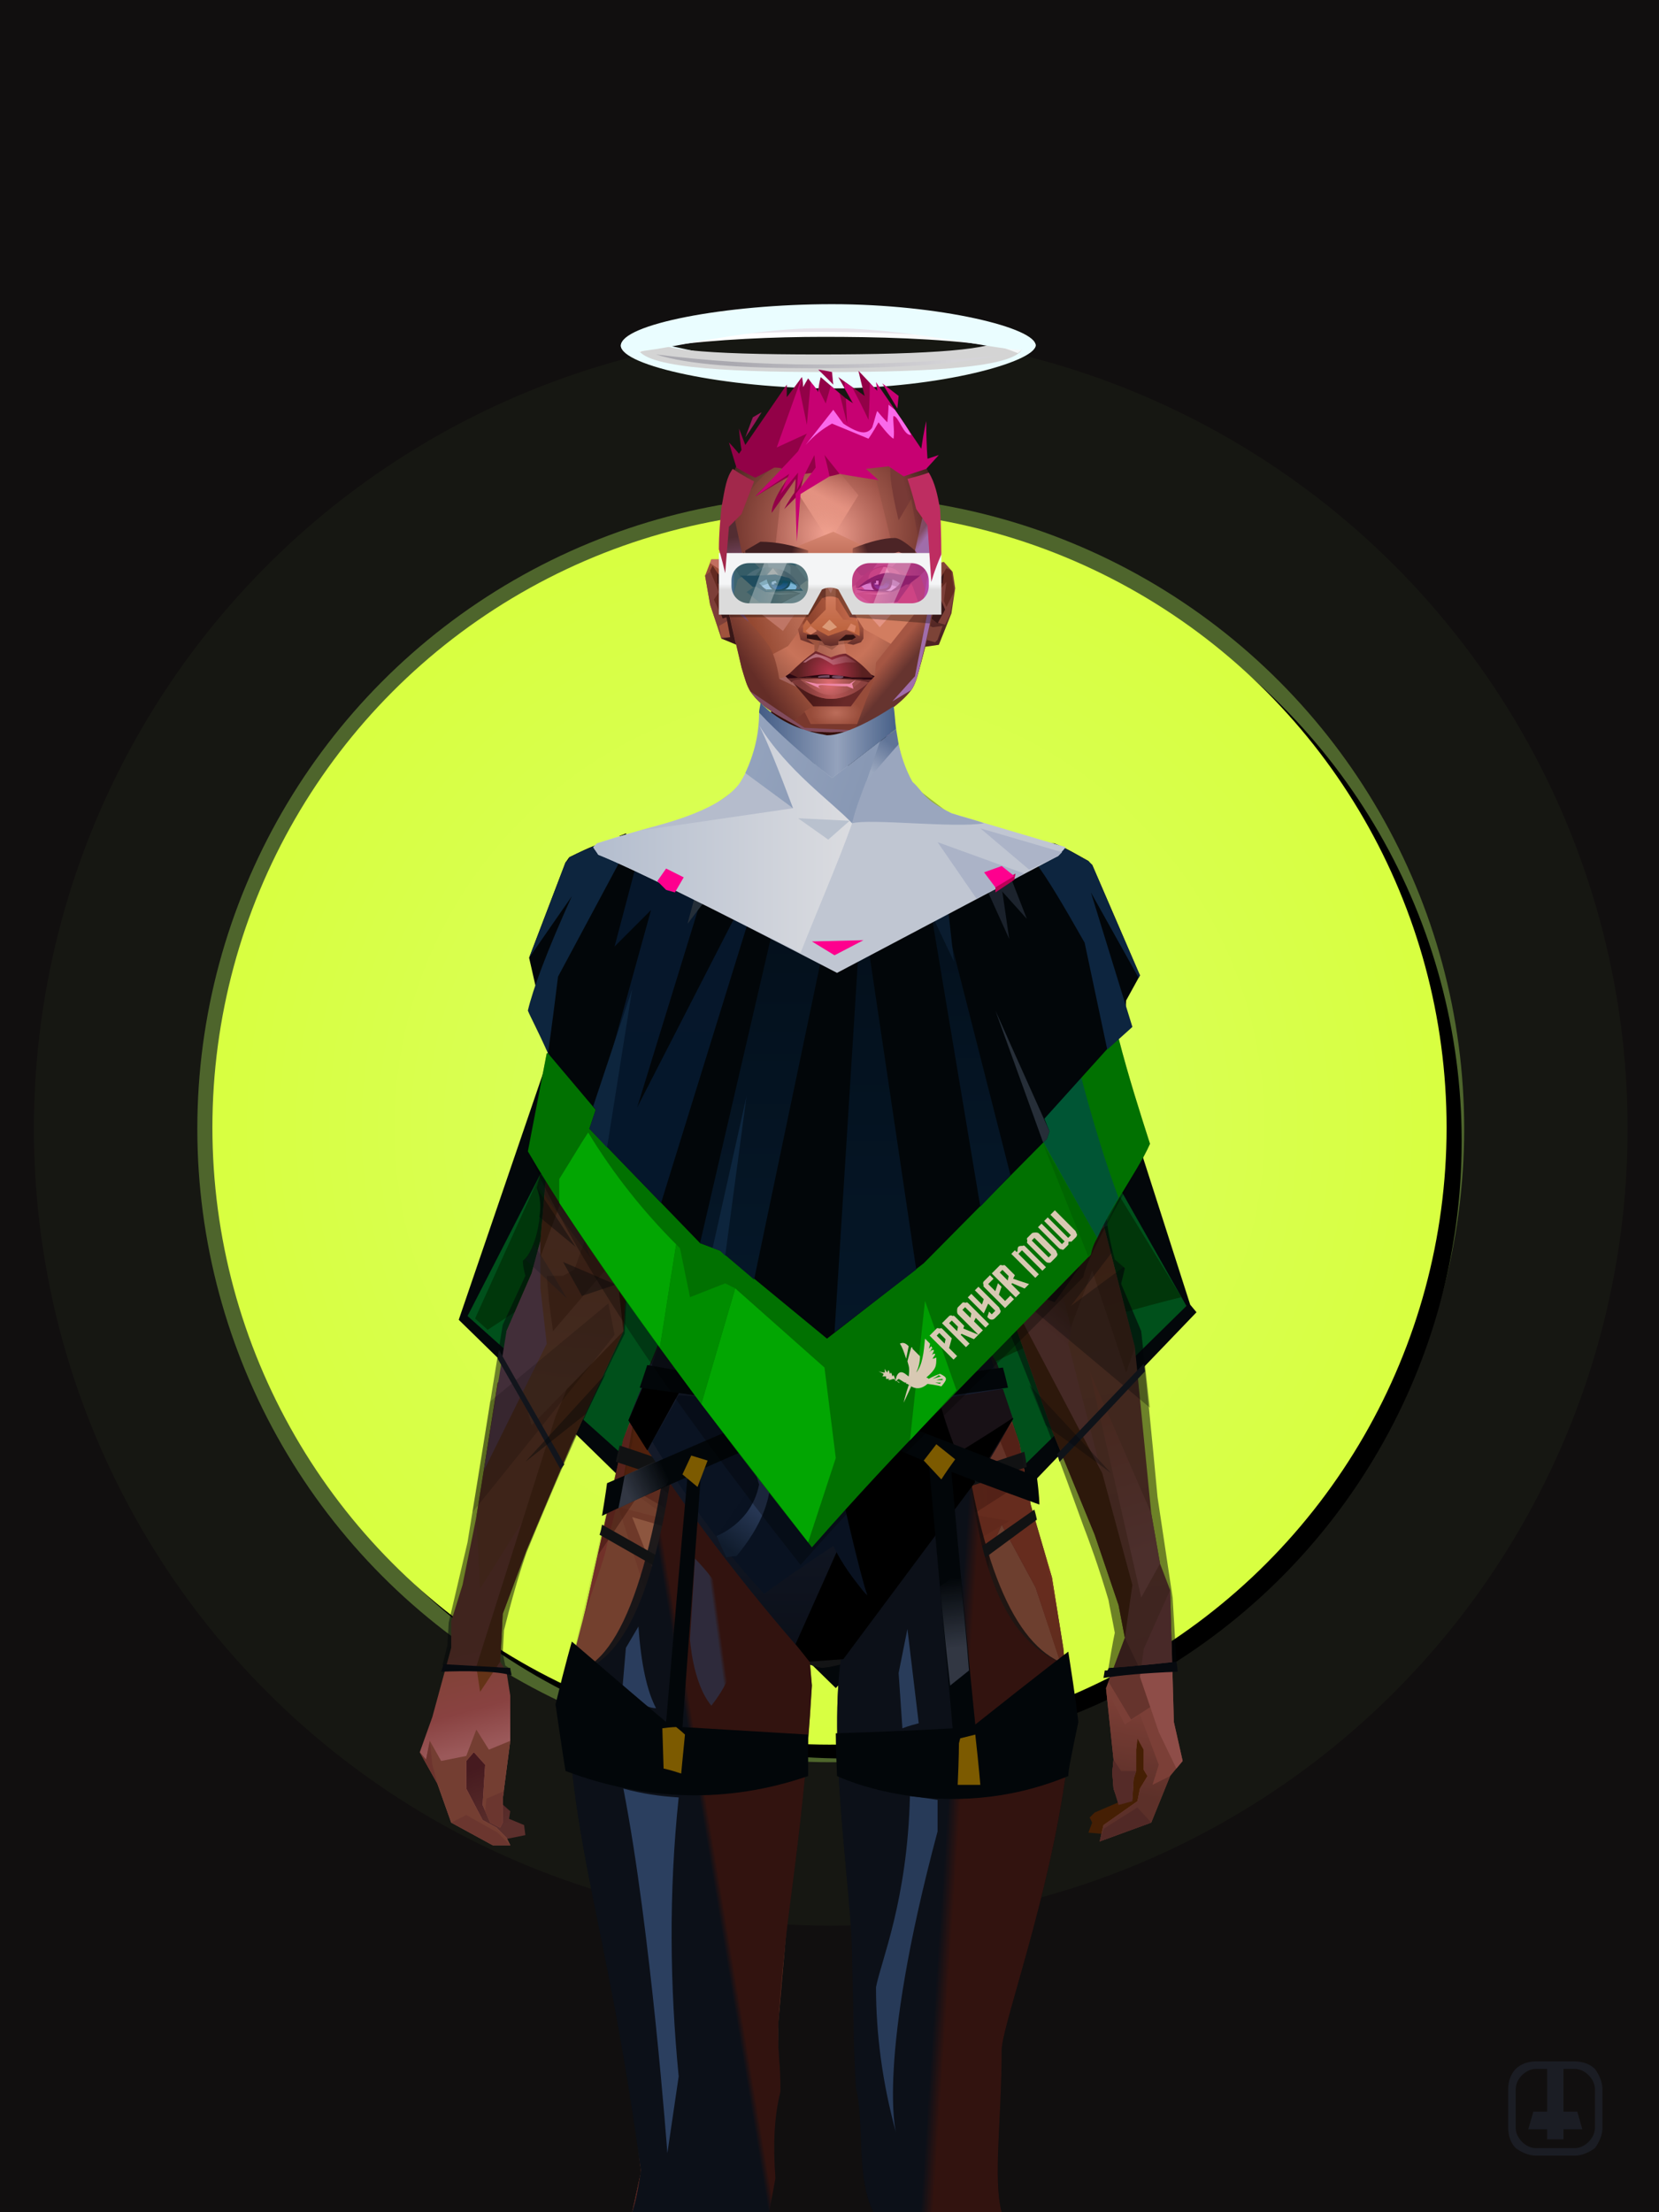<?xml version="1.0" encoding="UTF-8"?>
<svg width="1320px" height="1760px" viewBox="0 0 1320 1760" version="1.1" xmlns="http://www.w3.org/2000/svg" xmlns:xlink="http://www.w3.org/1999/xlink">
<defs >
<filter width="130%" height="130%" x="-15%" y="-15%" id="id-bg-14-Artboard-0" filterUnits="objectBoundingBox">
<feGaussianBlur in="SourceGraphic" stdDeviation="50">
</feGaussianBlur >
</filter >
<filter width="124%" height="124%" x="-12%" y="-12%" id="id-bg-14-Artboard-1" filterUnits="objectBoundingBox">
<feGaussianBlur in="SourceGraphic" stdDeviation="50">
</feGaussianBlur >
</filter >
<radialGradient cx="50%" cy="50%" r="70%" id="id-bg-14-Artboard-2" fx="50%" fy="50%" gradientTransform="translate(0.5,0.5) scale(1,1) translate(-0.5,-0.5)">
<stop stop-color="#daff66" offset="0%">
</stop >
<stop stop-color="#d7ff31" offset="100%">
</stop >
</radialGradient >
<circle cx="660" cy="897" r="491" id="id-bg-14-Artboard-3">
</circle >
<filter width="107%" height="107%" x="-2%" y="-2%" id="id-bg-14-Artboard-4" filterUnits="objectBoundingBox">
<feOffset result="id-bg-14-Artboard-5" in="SourceAlpha" dx="12" dy="11">
</feOffset >
<feGaussianBlur result="id-bg-14-Artboard-6" in="id-bg-14-Artboard-5" stdDeviation="10">
</feGaussianBlur >
<feColorMatrix in="id-bg-14-Artboard-6" type="matrix" values="0 0 0 0 0 0 0 0 0 0 0 0 0 0 0 0 0 0 0.5 0">
</feColorMatrix >
</filter >
</defs >
<g stroke="none" stroke-width="1" fill="none" id="id-bg-14-Artboard-9" fill-rule="evenodd">
<g id="id-bg-14-Artboard-10">
<rect fill="#110f0f" width="1320" height="1760" x="0" y="0" id="id-bg-14-Artboard-11">
</rect >
<circle cx="661" cy="898" r="504" fill="#baff5f" opacity="0.579" id="id-bg-14-Artboard-12" filter="url(#id-bg-14-Artboard-0)">
</circle >
<circle cx="661" cy="898" r="634" fill="#baff5f" opacity="0.181" id="id-bg-14-Artboard-12" filter="url(#id-bg-14-Artboard-1)">
</circle >
<g id="id-bg-14-Artboard-12">
<use fill="#000000" fill-opacity="1" xlink:href="#id-bg-14-Artboard-3" filter="url(#id-bg-14-Artboard-4)">
</use >
<use fill="url(#id-bg-14-Artboard-2)" xlink:href="#id-bg-14-Artboard-3" fill-rule="evenodd">
</use >
</g >
</g >
</g >
<defs >
<filter width="155%" height="561%" x="-27%" y="-230%" id="id-female-2_foreground_overlay_halo_back-0" filterUnits="objectBoundingBox">
<feGaussianBlur in="SourceGraphic" stdDeviation="30">
</feGaussianBlur >
</filter >
<linearGradient x1="87%" y1="158%" x2="23%" y2="158%" id="id-female-2_foreground_overlay_halo_back-1">
<stop stop-color="#d5d4d8" offset="0%">
</stop >
<stop stop-color="#aaa9b0" offset="100%">
</stop >
</linearGradient >
</defs >
<g transform="translate(494,268)" id="id-female-2_foreground_overlay_halo_back-2">
<path d="M 168 41 C 254 41 329 20 330 7 C 331 -7 250 25 165 25 C 80 25 0 -10 0 7 C 0 23 83 41 168 41 Z" fill="#eafdff" id="id-female-2_foreground_overlay_halo_back-3" filter="url(#id-female-2_foreground_overlay_halo_back-0)">
</path >
<path d="M 164 28 C 250 28 320 24 320 7 C 320 3 315 1 304 1 C 298 10 249 14 157 14 C 65 14 22 10 28 0 C 18 1 13 3 13 7 C 13 24 78 28 164 28 Z" fill="#d4d4d4" id="id-female-2_foreground_overlay_halo_back-3">
</path >
<path d="M 28 14 C 53 22 95 25 156 25 C 217 25 265 22 300 15 C 249 20 201 22 156 22 C 111 22 68 19 28 14 Z" fill="url(#id-female-2_foreground_overlay_halo_back-1)" id="id-female-2_foreground_overlay_halo_back-6">
</path >
</g >
<defs >
</defs >
<g transform="translate(365,565)" id="id-female-4_nun_cape_back-0">
<polygon points="300 778 587 479 582 473 505 233 293 1 78 257 0 485" fill="#03070a" id="id-female-4_nun_cape_back-1">
</polygon >
<polygon points="302 746 579 474 528 384 65 369 7 482" fill="#00501b" id="id-female-4_nun_cape_back-2">
</polygon >
<polygon points="13 484 23 493 110 436 65 369" fill="#00370b" id="id-female-4_nun_cape_back-3">
</polygon >
<path d="M 575 467 C 502 485 447 505 410 528 C 438 499 469 468 503 433 L 526 387 L 575 467 Z" fill="#01360a" id="id-female-4_nun_cape_back-4">
</path >
</g >
<defs >
<linearGradient x1="100%" y1="46%" x2="12%" y2="47%" id="id-female-6.6_base_2-0">
<stop stop-color="#723722" offset="0%">
</stop >
<stop stop-color="#96513b" offset="21%">
</stop >
<stop stop-color="#9a6555" offset="46%">
</stop >
<stop stop-color="#9f5e49" offset="80%">
</stop >
<stop stop-color="#93523a" offset="100%">
</stop >
</linearGradient >
<linearGradient x1="53%" y1="81%" x2="50%" y2="21%" id="id-female-6.6_base_2-1">
<stop stop-color="#7b3f37" offset="0%">
</stop >
<stop stop-color="#7d4538" offset="24%">
</stop >
<stop stop-color="#834b33" offset="100%">
</stop >
</linearGradient >
<linearGradient x1="52%" y1="-4%" x2="46%" y2="70%" id="id-female-6.6_base_2-2">
<stop stop-color="#834239" offset="0%">
</stop >
<stop stop-color="#5c3029" offset="100%">
</stop >
</linearGradient >
<linearGradient x1="46%" y1="43%" x2="15%" y2="43%" id="id-female-6.6_base_2-3">
<stop stop-color="#924833" offset="0%">
</stop >
<stop stop-color="#683011" offset="100%">
</stop >
</linearGradient >
<linearGradient x1="54%" y1="37%" x2="12%" y2="72%" id="id-female-6.6_base_2-4">
<stop stop-color="#1e0404" offset="0%">
</stop >
<stop stop-color="#34100e" offset="100%">
</stop >
</linearGradient >
<linearGradient x1="40%" y1="14%" x2="61%" y2="85%" id="id-female-6.6_base_2-5">
<stop stop-color="#461a1f" offset="0%">
</stop >
<stop stop-color="#5b2f2c" offset="100%">
</stop >
</linearGradient >
<linearGradient x1="27%" y1="47%" x2="91%" y2="49%" id="id-female-6.6_base_2-6">
<stop stop-color="#784730" offset="0%">
</stop >
<stop stop-color="#be8bc7" offset="100%">
</stop >
</linearGradient >
<linearGradient x1="47%" y1="60%" x2="49%" y2="79%" id="id-female-6.6_base_2-7">
<stop stop-color="#7f4235" offset="0%">
</stop >
<stop stop-color="#894241" offset="60%">
</stop >
<stop stop-color="#9b595a" offset="100%">
</stop >
</linearGradient >
<linearGradient x1="29%" y1="56%" x2="69%" y2="53%" id="id-female-6.6_base_2-8">
<stop stop-color="#804733" offset="0%">
</stop >
<stop stop-color="#743a2c" offset="8%">
</stop >
<stop stop-color="#7c3d34" offset="18%">
</stop >
<stop stop-color="#5d2920" offset="38%">
</stop >
<stop stop-color="#5b2725" offset="65%">
</stop >
<stop stop-color="#7e4037" offset="81%">
</stop >
<stop stop-color="#4c1b1f" offset="100%">
</stop >
</linearGradient >
<linearGradient x1="47%" y1="45%" x2="54%" y2="46%" id="id-female-6.6_base_2-9">
<stop stop-color="#7a3932" offset="0%">
</stop >
<stop stop-color="#763b2f" offset="62%">
</stop >
<stop stop-color="#5f2c1f" offset="77%">
</stop >
<stop stop-color="#794634" offset="100%">
</stop >
</linearGradient >
<linearGradient x1="51%" y1="7%" x2="50%" y2="100%" id="id-female-6.6_base_2-10">
<stop stop-color="#763d2d" offset="0%">
</stop >
<stop stop-color="#914e49" offset="75%">
</stop >
<stop stop-color="#7b3c3b" offset="100%">
</stop >
</linearGradient >
<linearGradient x1="51%" y1="11%" x2="49%" y2="93%" id="id-female-6.6_base_2-11">
<stop stop-color="#87523f" offset="0%">
</stop >
<stop stop-color="#80482f" offset="73%">
</stop >
<stop stop-color="#865037" offset="100%">
</stop >
</linearGradient >
<linearGradient x1="51%" y1="-5%" x2="48%" y2="96%" id="id-female-6.6_base_2-12">
<stop stop-color="#7d452e" offset="0%">
</stop >
<stop stop-color="#6c3821" offset="100%">
</stop >
</linearGradient >
<linearGradient x1="50%" y1="19%" x2="50%" y2="69%" id="id-female-6.6_base_2-13">
<stop stop-color="#50260a" offset="0%">
</stop >
<stop stop-color="#291000" offset="45%">
</stop >
<stop stop-color="#4c2106" offset="100%">
</stop >
</linearGradient >
<linearGradient x1="46%" y1="74%" x2="39%" y2="35%" id="id-female-6.6_base_2-14">
<stop stop-color="#492117" offset="0%">
</stop >
<stop stop-color="#64311e" offset="51%">
</stop >
<stop stop-color="#713121" offset="100%">
</stop >
</linearGradient >
<linearGradient x1="46%" y1="16%" x2="49%" y2="82%" id="id-female-6.6_base_2-15">
<stop stop-color="#512416" offset="0%" stop-opacity="0.186">
</stop >
<stop stop-color="#482015" offset="100%">
</stop >
</linearGradient >
<linearGradient x1="41%" y1="19%" x2="50%" y2="100%" id="id-female-6.6_base_2-16">
<stop stop-color="#5b2725" offset="0%">
</stop >
<stop stop-color="#50260a" offset="100%">
</stop >
</linearGradient >
<linearGradient x1="50%" y1="31%" x2="45%" y2="50%" id="id-female-6.6_base_2-17">
<stop stop-color="#68361d" offset="0%">
</stop >
<stop stop-color="#894c43" offset="100%">
</stop >
</linearGradient >
<linearGradient x1="51%" y1="22%" x2="50%" y2="100%" id="id-female-6.6_base_2-18">
<stop stop-color="#5d2126" offset="0%">
</stop >
<stop stop-color="#4f1c21" offset="100%">
</stop >
</linearGradient >
<linearGradient x1="49%" y1="0%" x2="50%" y2="100%" id="id-female-6.6_base_2-19">
<stop stop-color="#7a3f2e" offset="0%">
</stop >
<stop stop-color="#793f35" offset="100%">
</stop >
</linearGradient >
<linearGradient x1="44%" y1="15%" x2="50%" y2="100%" id="id-female-6.6_base_2-20">
<stop stop-color="#5b2c1f" offset="0%">
</stop >
<stop stop-color="#50281d" offset="100%">
</stop >
</linearGradient >
<linearGradient x1="52%" y1="21%" x2="49%" y2="83%" id="id-female-6.6_base_2-21">
<stop stop-color="#7f4534" offset="0%">
</stop >
<stop stop-color="#975549" offset="48%">
</stop >
<stop stop-color="#83453f" offset="100%">
</stop >
</linearGradient >
<linearGradient x1="85%" y1="60%" x2="15%" y2="60%" id="id-female-6.6_base_2-22">
<stop stop-color="#864a32" offset="0%">
</stop >
<stop stop-color="#5d2a11" offset="100%">
</stop >
</linearGradient >
<linearGradient x1="48%" y1="-20%" x2="59%" y2="91%" id="id-female-6.6_base_2-23">
<stop stop-color="#96533c" offset="0%">
</stop >
<stop stop-color="#5d2c12" offset="60%">
</stop >
<stop stop-color="#643418" offset="72%">
</stop >
<stop stop-color="#743e24" offset="100%">
</stop >
</linearGradient >
<linearGradient x1="55%" y1="48%" x2="46%" y2="33%" id="id-female-6.6_base_2-24">
<stop stop-color="#743f2a" offset="0%">
</stop >
<stop stop-color="#7e462e" offset="86%">
</stop >
<stop stop-color="#764228" offset="100%">
</stop >
</linearGradient >
<linearGradient x1="50%" y1="19%" x2="50%" y2="78%" id="id-female-6.6_base_2-25">
<stop stop-color="#401900" offset="0%">
</stop >
<stop stop-color="#522003" offset="50%">
</stop >
<stop stop-color="#371900" offset="100%">
</stop >
</linearGradient >
<linearGradient x1="50%" y1="10%" x2="50%" y2="43%" id="id-female-6.6_base_2-26">
<stop stop-color="#85462c" offset="0%">
</stop >
<stop stop-color="#602c13" offset="15%">
</stop >
<stop stop-color="#652d15" offset="68%">
</stop >
<stop stop-color="#592a10" offset="100%">
</stop >
</linearGradient >
<linearGradient x1="89%" y1="50%" x2="9%" y2="52%" id="id-female-6.6_base_2-27">
<stop stop-color="#401d02" offset="0%">
</stop >
<stop stop-color="#995734" offset="53%" stop-opacity="0.199">
</stop >
<stop stop-color="#5a2a10" offset="75%">
</stop >
<stop stop-color="#411900" offset="100%">
</stop >
</linearGradient >
<linearGradient x1="44%" y1="70%" x2="86%" y2="30%" id="id-female-6.6_base_2-28">
<stop stop-color="#9a5741" offset="0%">
</stop >
<stop stop-color="#9c6a5f" offset="100%">
</stop >
</linearGradient >
<linearGradient x1="19%" y1="86%" x2="73%" y2="32%" id="id-female-6.6_base_2-29">
<stop stop-color="#703010" offset="0%">
</stop >
<stop stop-color="#a66353" offset="40%">
</stop >
<stop stop-color="#ae745f" offset="100%">
</stop >
</linearGradient >
<linearGradient x1="35%" y1="94%" x2="47%" y2="12%" id="id-female-6.6_base_2-30">
<stop stop-color="#723c23" offset="0%">
</stop >
<stop stop-color="#966556" offset="40%">
</stop >
<stop stop-color="#ac715d" offset="46%">
</stop >
<stop stop-color="#a36655" offset="100%">
</stop >
</linearGradient >
<linearGradient x1="50%" y1="54%" x2="27%" y2="9%" id="id-female-6.6_base_2-31">
<stop stop-color="#ddab90" offset="0%">
</stop >
<stop stop-color="#ddab90" offset="100%" stop-opacity="0.078">
</stop >
</linearGradient >
<linearGradient x1="20%" y1="36%" x2="93%" y2="69%" id="id-female-6.6_base_2-32">
<stop stop-color="#a36150" offset="0%">
</stop >
<stop stop-color="#9d604e" offset="70%">
</stop >
<stop stop-color="#803a19" offset="100%">
</stop >
</linearGradient >
<linearGradient x1="36%" y1="84%" x2="25%" y2="44%" id="id-female-6.6_base_2-33">
<stop stop-color="#663d38" offset="0%" stop-opacity="0.509">
</stop >
<stop stop-color="#57260a" offset="35%" stop-opacity="0.675">
</stop >
<stop stop-color="#763217" offset="100%" stop-opacity="0">
</stop >
</linearGradient >
<linearGradient x1="63%" y1="95%" x2="43%" y2="20%" id="id-female-6.6_base_2-34">
<stop stop-color="#7c3c2b" offset="0%">
</stop >
<stop stop-color="#8a4b32" offset="46%">
</stop >
<stop stop-color="#88452f" offset="100%">
</stop >
</linearGradient >
<linearGradient x1="40%" y1="0%" x2="50%" y2="86%" id="id-female-6.6_base_2-35">
<stop stop-color="#804025" offset="0%">
</stop >
<stop stop-color="#955542" offset="100%">
</stop >
</linearGradient >
<linearGradient x1="50%" y1="0%" x2="50%" y2="92%" id="id-female-6.6_base_2-36">
<stop stop-color="#b56f5e" offset="0%">
</stop >
<stop stop-color="#8b4e35" offset="100%">
</stop >
</linearGradient >
<linearGradient x1="33%" y1="79%" x2="21%" y2="44%" id="id-female-6.6_base_2-37">
<stop stop-color="#936354" offset="0%">
</stop >
<stop stop-color="#633117" offset="28%">
</stop >
<stop stop-color="#763c17" offset="100%" stop-opacity="0">
</stop >
</linearGradient >
<linearGradient x1="4%" y1="47%" x2="92%" y2="45%" id="id-female-6.6_base_2-38">
<stop stop-color="#391108" offset="0%">
</stop >
<stop stop-color="#501a0f" offset="17%" stop-opacity="0.753">
</stop >
<stop stop-color="#6b3127" offset="48%" stop-opacity="0.386">
</stop >
<stop stop-color="#4a1c15" offset="78%" stop-opacity="0.762">
</stop >
<stop stop-color="#411610" offset="100%">
</stop >
</linearGradient >
<linearGradient x1="60%" y1="45%" x2="67%" y2="53%" id="id-female-6.6_base_2-39">
<stop stop-color="#a3716e" offset="0%">
</stop >
<stop stop-color="#cb93a9" offset="100%">
</stop >
</linearGradient >
<linearGradient x1="48%" y1="15%" x2="54%" y2="81%" id="id-female-6.6_base_2-40">
<stop stop-color="#8c4a35" offset="0%">
</stop >
<stop stop-color="#965850" offset="100%">
</stop >
</linearGradient >
<linearGradient x1="47%" y1="44%" x2="50%" y2="61%" id="id-female-6.6_base_2-41">
<stop stop-color="#3e0d06" offset="0%" stop-opacity="0.175">
</stop >
<stop stop-color="#33100b" offset="100%">
</stop >
</linearGradient >
<linearGradient x1="26%" y1="-7%" x2="50%" y2="96%" id="id-female-6.6_base_2-42">
<stop stop-color="#37373f" offset="0%">
</stop >
<stop stop-color="#19191d" offset="100%">
</stop >
</linearGradient >
<linearGradient x1="50%" y1="12%" x2="59%" y2="82%" id="id-female-6.6_base_2-43">
<stop stop-color="#252525" offset="0%">
</stop >
<stop stop-color="#101010" offset="100%">
</stop >
</linearGradient >
<linearGradient x1="25%" y1="-16%" x2="50%" y2="98%" id="id-female-6.6_base_2-44">
<stop stop-color="#37373f" offset="0%">
</stop >
<stop stop-color="#19191d" offset="100%">
</stop >
</linearGradient >
<linearGradient x1="75%" y1="39%" x2="50%" y2="93%" id="id-female-6.6_base_2-45">
<stop stop-color="#252525" offset="0%">
</stop >
<stop stop-color="#000000" offset="100%">
</stop >
</linearGradient >
</defs >
<g transform="translate(334,549)" id="id-female-6.6_base_2-46">
<polygon points="561 754 565 871 565 881 537 893 533 897 535 901 532 909 543 910 597 864" fill="#451f04" id="id-female-6.6_base_2-47">
</polygon >
<polygon points="537 282 539 246 535 195 529 158 522 137 484 118 440 111 212 111 188 113 157 123 121 139 111 186 108 221 109 290" fill="url(#id-female-6.6_base_2-0)" id="id-female-6.6_base_2-47">
</polygon >
<polygon points="467 393 474 506 503 589 537 672 556 728 561 754 546 794 552 851 551 861 552 874 556 885 567 882 568 866 570 860 570 843 571 834 576 843 576 859 579 864 573 874 571 884 544 903 541 916 582 901 597 864 607 852 600 821 597 716 589 695 582 655 569 523 544 425" fill="url(#id-female-6.6_base_2-1)" id="id-female-6.6_base_2-47">
</polygon >
<polygon points="546 794 552 851 551 861 552 874 556 885 567 882 568 866 570 860 570 843 571 834 576 843 576 859 579 864 573 874 571 884 544 903 541 916 582 901 597 864 583 871 588 855 573 815 561 823" fill="url(#id-female-6.6_base_2-2)" id="id-female-6.6_base_2-47">
</polygon >
<polygon points="552 851 551 861 552 874 556 887 567 884 568 866 570 860 558 860" fill="#552b28" id="id-female-6.6_base_2-47">
</polygon >
<polygon points="544 906 541 916 582 901 571 889" fill="#512926" id="id-female-6.6_base_2-47">
</polygon >
<polygon points="561 754 548 789 566 819 586 806" fill="#66342d" id="id-female-6.6_base_2-47">
</polygon >
<polygon points="486 648 477 599 453 529 440 504 437 490 439 460 449 402 456 340 188 343 198 411 202 493 162 596 153 638 266 693 319 721 386 693" fill="url(#id-female-6.6_base_2-3)" id="id-female-6.6_base_2-47">
</polygon >
<polygon points="486 648 477 599 453 529 440 504 437 490 439 460 449 402 456 340 296 353 376 634" fill="#804025" id="id-female-6.6_base_2-47">
</polygon >
<g transform="translate(188,0)" id="id-female-6.6_base_2-56">
<polygon points="274 114 253 111 232 100 201 76 188 58 184 1 93 1 88 64 25 111 1 113 103 123 121 135 134 138 149 121 161 117 187 119 225 114" fill="#83442e" id="id-female-6.6_base_2-47">
</polygon >
<polygon points="201 76 188 58 185 12 175 57 155 111 185 73" fill="#a06e95" id="id-female-6.6_base_2-47">
</polygon >
<polygon points="149 1 93 1 88 64 108 126 121 135 133 138" fill="#6e361f" id="id-female-6.6_base_2-47">
</polygon >
<polygon points="116 102 120 113 118 115 136 135 150 119 164 71 125 108" fill="#5a2f17" id="id-female-6.6_base_2-60">
</polygon >
<polygon points="121 127 133 138 145 124" fill="#431903" id="id-female-6.6_base_2-61">
</polygon >
<polygon points="136 98 164 71 175 57 186 17 134 51" fill="#68291c" id="id-female-6.6_base_2-62">
</polygon >
<polygon points="97 96 116 80 164 60 178 48 186 17 184 1 93 1 88 64 45 96" fill="#5e2519" opacity="0.654" id="id-female-6.6_base_2-47">
</polygon >
<polygon points="186 17 184 1 93 1 88 64 45 96 66 96" fill="url(#id-female-6.6_base_2-4)" opacity="0.467" id="id-female-6.6_base_2-47">
</polygon >
<polygon points="123 58 176 23 186 17 184 1 93 1 91 22 108 55" fill="#1e0404" opacity="0.434" id="id-female-6.6_base_2-47">
</polygon >
</g >
<polygon points="41 844 33 856 36 895 64 915 84 911 83 903 71 898 72 892 63 884 52 849" fill="url(#id-female-6.6_base_2-5)" id="id-female-6.6_base_2-47">
</polygon >
<polygon points="315 152 285 173 320 188 357 166" fill="#aa6d58" id="id-female-6.6_base_2-67">
</polygon >
<polygon points="327 150 370 130 342 127" fill="#7d452b" id="id-female-6.6_base_2-68">
</polygon >
<polygon points="301 142 303 148 243 131 240 119 276 119" fill="#7b442b" id="id-female-6.6_base_2-69">
</polygon >
<polygon points="159 149 206 123 269 123 303 144 297 118 188 113 157 123 121 139" fill="url(#id-female-6.6_base_2-6)" id="id-female-6.6_base_2-47">
</polygon >
<polygon points="157 123 121 139 153 167 196 134" fill="#be8ca3" id="id-female-6.6_base_2-47">
</polygon >
<polygon points="89 584 77 541 62 551 45 658 34 712 25 741 25 762 10 817 0 845 14 870 25 901 58 919 72 919 69 913 61 905 50 899 37 874 37 852 43 845 52 855 50 887 56 901 64 905 66 901 66 882 72 836 72 800 69 781 64 773 66 735 85 684 121 599 162 510" fill="url(#id-female-6.6_base_2-7)" id="id-female-6.6_base_2-47">
</polygon >
<polygon points="89 584 77 541 62 551 45 658 48 715 121 599 162 510" fill="#7a432a" id="id-female-6.6_base_2-47">
</polygon >
<polygon points="55 843 45 827 37 848 17 852 8 836 5 851 0 845 14 870 25 901 58 919 72 919 69 913 61 905 50 899 37 874 37 852 43 845 52 855 50 887 56 901 64 905 66 901 66 882 72 836" fill="#743e32" id="id-female-6.6_base_2-47">
</polygon >
<polygon points="53 882 52 892 56 901 64 905 66 901 66 882 67 876" fill="#6b362f" id="id-female-6.6_base_2-47">
</polygon >
<polygon points="25 901 58 919 72 919 62 909 37 895" fill="#6b362f" id="id-female-6.6_base_2-47">
</polygon >
<polygon points="160 467 145 488 108 578 45 777 48 797 64 773 66 735 85 684 121 599 162 510" fill="#643317" id="id-female-6.6_base_2-47">
</polygon >
<polygon points="169 1211 277 1211 282 1183 281 1150 284 1127 286 1114 285 1063 293 972 306 866 311 792 309 768 323 771 337 768 333 817 333 855 339 924 346 1008 348 1113 351 1130 353 1176 361 1211 461 1211 458 1191 456 1170 460 1133 461 1082 505 905 516 839 518 826 512 762 503 706 486 648 482 629 386 690 318 718 266 690 184 629 153 637 132 731 119 781 118 813 123 862 131 916 166 1094 176 1179" fill="url(#id-female-6.6_base_2-8)" id="id-female-6.6_base_2-47">
</polygon >
<polygon points="463 664 416 771 400 819 392 1125 359 1178 398 1204 441 1153 461 1082 505 905 516 839 518 826 515 789 490 714" fill="url(#id-female-6.6_base_2-9)" id="id-female-6.6_base_2-47">
</polygon >
<polygon points="422 1160 395 1199 365 1171 401 1149 384 1120 391 983 411 786 416 771 448 697 454 1013 445 1116 407 1149" fill="url(#id-female-6.6_base_2-10)" id="id-female-6.6_base_2-80">
</polygon >
<polygon points="121 139 111 186 108 221 109 290 96 438 89 464 69 510 89 585 162 510 167 425 162 241" fill="url(#id-female-6.6_base_2-11)" id="id-female-6.6_base_2-47">
</polygon >
<polygon points="101 466 103 488 106 510 160 447 179 359 164 232 187 184 186 179 132 181 161 234 161 321 149 376 151 384 123 461 114 466" fill="url(#id-female-6.6_base_2-12)" id="id-female-6.6_base_2-82">
</polygon >
<polygon points="96 438 89 464 69 510 51 621 101 520 96 476" fill="#82566b" id="id-female-6.6_base_2-47">
</polygon >
<polygon points="96 451 128 365 134 316 121 139 111 186 108 221 109 290 96 438" fill="#643317" id="id-female-6.6_base_2-47">
</polygon >
<polygon points="184 241 177 248 162 225 138 289 161 321 170 375 161 420 151 411 162 510 167 425 188 343" fill="url(#id-female-6.6_base_2-13)" id="id-female-6.6_base_2-47">
</polygon >
<polygon points="284 1127 286 1114 285 1063 293 972 306 866 311 792 309 768 323 771 337 768 333 817 333 855 339 924 346 1008 375 889 416 771 463 664 490 714 515 790 512 762 503 706 486 648 477 599 471 583 420 650 316 720 201 654 244 742 264 824 275 994" fill="url(#id-female-6.6_base_2-14)" id="id-female-6.6_base_2-47">
</polygon >
<polygon points="298 930 306 866 311 792 309 768 323 771 337 768 333 817 333 855 336 894 347 826 360 784 378 733 388 687 321 739 254 687 267 736 291 821" fill="url(#id-female-6.6_base_2-15)" id="id-female-6.6_base_2-47">
</polygon >
<polygon points="348 1093 348 1113 351 1130 353 1176 361 1211 461 1211 439 1155 422 1136 403 1148 429 1168 400 1202 370 1170 382 1125" fill="url(#id-female-6.6_base_2-16)" id="id-female-6.6_base_2-47">
</polygon >
<polygon points="10 855 8 836 5 851 0 845 14 870" fill="#6d342e" id="id-female-6.6_base_2-47">
</polygon >
<polygon points="520 500 516 520 544 629 474 500 490 399" fill="url(#id-female-6.6_base_2-17)" id="id-female-6.6_base_2-90">
</polygon >
<polygon points="461 1211 458 1191 456 1170 460 1133 461 1082 439 1155 450 1211" fill="url(#id-female-6.6_base_2-18)" id="id-female-6.6_base_2-47">
</polygon >
<polygon points="220 1149 259 1115 240 1063 232 973 266 819 240 713 201 661 158 650 201 784 183 925 170 1083" fill="url(#id-female-6.6_base_2-19)" id="id-female-6.6_base_2-92">
</polygon >
<polygon points="169 1211 277 1211 282 1183 281 1150 284 1127 286 1114 286 1098 226 1211 207 1211 196 1121 173 1078 150 1014 166 1094 176 1179" fill="url(#id-female-6.6_base_2-20)" id="id-female-6.6_base_2-47">
</polygon >
<polygon points="173 1078 183 924 150 1014" fill="#6b352c" id="id-female-6.6_base_2-47">
</polygon >
<polygon points="169 1211 239 1211 230 1196 204 1175 173 1150 176 1179" fill="#521e24" opacity="0.574" id="id-female-6.6_base_2-47">
</polygon >
<polygon points="221 1130 240 1097 224 1063 224 983 240 804 217 698 190 668 212 771 212 910 190 998 181 1094" fill="url(#id-female-6.6_base_2-21)" id="id-female-6.6_base_2-92">
</polygon >
<polygon points="217 795 221 692 200 667 169 658 200 737" fill="#9c5f46" id="id-female-6.6_base_2-97">
</polygon >
<polygon points="511 476 492 419 481 447 484 356 521 274 533 417" fill="url(#id-female-6.6_base_2-22)" id="id-female-6.6_base_2-98">
</polygon >
<polygon points="569 523 544 425 542 346 537 282 539 246 535 195 529 158 522 137 494 161 419 158 471 211 516 290 525 411 511 477 518 507 535 462 562 543" fill="url(#id-female-6.6_base_2-23)" id="id-female-6.6_base_2-47">
</polygon >
<polygon points="486 389 533 243 501 167 464 207 451 247 463 265" fill="url(#id-female-6.6_base_2-24)" id="id-female-6.6_base_2-100">
</polygon >
<polygon points="473 490 474 506 503 589 537 672 556 728 561 754 567 712 543 623" fill="#582a0f" id="id-female-6.6_base_2-47">
</polygon >
<polygon points="460 328 466 378 474 506 490 425 486 392 469 274 479 230 461 260 454 251" fill="url(#id-female-6.6_base_2-25)" id="id-female-6.6_base_2-47">
</polygon >
<polygon points="440 504 437 490 439 460 449 402 456 340 458 328 325 282 188 343 198 411 202 493 162 596 157 621 161 633 169 599 173 570 204 506 202 458 217 402 286 365 321 352 353 360 422 402 431 493 437 520" fill="url(#id-female-6.6_base_2-26)" id="id-female-6.6_base_2-47">
</polygon >
<polygon points="451 385 456 340 458 328 364 340 330 308 268 343 188 343 194 379 262 368 312 343 335 340 381 368" fill="url(#id-female-6.6_base_2-27)" id="id-female-6.6_base_2-47">
</polygon >
<polygon points="286 328 306 310 330 274 453 252 464 205 421 156 317 204 219 165 210 154 188 180" fill="url(#id-female-6.6_base_2-28)" id="id-female-6.6_base_2-105">
</polygon >
<path d="M 422 195 L 405 190 C 377 190 357 198 343 214 C 329 230 322 250 323 276 C 324 301 331 320 345 333 C 365 351 384 356 405 356 C 425 356 444 347 450 342 C 454 339 457 335 460 328 C 463 323 466 317 467 308 C 469 294 466 276 457 254 L 422 195 Z" fill="url(#id-female-6.6_base_2-29)" id="id-female-6.6_base_2-106">
</path >
<path d="M 422 195 L 417 175 C 386 188 366 196 358 201 C 355 203 351 206 348 208 C 348 209 381 253 448 342 C 454 338 459 332 463 324 C 469 310 469 301 469 293 C 469 287 465 275 459 257 L 422 195 Z" fill="url(#id-female-6.6_base_2-30)" id="id-female-6.6_base_2-106">
</path >
<path d="M 375 226 C 338 253 343 276 343 284 C 343 291 353 319 371 335 C 379 342 422 349 447 331 C 468 316 472 294 458 265 C 427 221 400 208 375 226 Z" fill="url(#id-female-6.6_base_2-31)" opacity="0.282" id="id-female-6.6_base_2-106">
</path >
<path d="M 272 205 C 260 199 243 200 221 209 C 187 227 169 258 168 303 C 167 319 184 342 190 346 C 197 351 212 356 239 353 C 257 351 272 344 284 333 C 303 312 312 288 309 260 C 305 217 291 214 272 205 Z" fill="url(#id-female-6.6_base_2-32)" id="id-female-6.6_base_2-109">
</path >
<path d="M 340 285 C 333 252 328 240 326 248 C 324 254 323 263 323 276 C 324 301 331 320 345 333 C 365 351 382 356 404 356 C 425 356 444 347 450 342 C 456 337 465 325 468 308 C 472 290 465 276 463 268 C 461 263 460 259 458 255 L 442 290 L 399 304 L 366 300 L 340 285 Z" fill="url(#id-female-6.6_base_2-33)" id="id-female-6.6_base_2-106">
</path >
<path d="M 153 637 L 149 654 L 132 731 L 130 739 C 133 730 135 723 137 718 C 140 709 147 691 149 680 C 151 671 155 655 161 633 L 172 570 L 162 596 L 153 637 Z" fill="#7d362e" id="id-female-6.6_base_2-47">
</path >
<path d="M 259 203 C 254 199 240 185 217 163 L 210 153 L 186 180 C 192 211 192 231 186 239 C 175 256 168 277 168 303 C 168 324 190 352 239 344 C 252 342 274 217 259 203 Z" fill="#a36150" id="id-female-6.6_base_2-109">
</path >
<polygon points="175 565 203 550 234 558 241 520 203 455 203 507" fill="#5e2d13" id="id-female-6.6_base_2-113">
</polygon >
<polygon points="241 442 241 518 229 556 233 629 266 657 316 707 381 659 395 629 364 504 350 504 301 380" fill="url(#id-female-6.6_base_2-34)" id="id-female-6.6_base_2-114">
</polygon >
<polygon points="432 626 427 589 407 518 414 505 450 568 470 618" fill="url(#id-female-6.6_base_2-35)" id="id-female-6.6_base_2-115">
</polygon >
<polygon points="302 376 254 442 254 546 302 590 364 568 364 504 350 504 376 454 345 400" fill="url(#id-female-6.6_base_2-36)" opacity="0.599" id="id-female-6.6_base_2-114">
</polygon >
<polygon points="317 480 342 436 319 413 300 447" fill="#874a31" id="id-female-6.6_base_2-117">
</polygon >
<polygon points="304 541 318 507 329 541 314 549" fill="#774029" id="id-female-6.6_base_2-118">
</polygon >
<polygon points="306 543 316 578 329 541" fill="#935f42" id="id-female-6.6_base_2-119">
</polygon >
<path d="M 178 333 C 179 334 180 336 182 338 C 184 342 186 343 189 346 C 190 347 197 351 206 353 C 215 354 226 355 239 353 C 257 351 272 344 284 333 C 293 322 299 313 302 305 C 304 301 307 293 309 277 C 310 274 310 268 309 260 L 228 277 L 207 295 L 178 333 Z" fill="url(#id-female-6.6_base_2-37)" id="id-female-6.6_base_2-109">
</path >
<polygon points="306 543 308 550 324 556 329 541" fill="#9e7261" id="id-female-6.6_base_2-119">
</polygon >
<polygon points="308 543 318 525 323 542 314 548" fill="#3c1e03" id="id-female-6.6_base_2-122">
</polygon >
<polygon points="152 641 162 596 176 561 185 617 214 602 246 628 323 690 404 628 423 605 454 605 470 577 477 599 482 629 388 689 337 768 323 771 309 768 259 688 175 639 142 688" fill="url(#id-female-6.6_base_2-38)" opacity="0.442" id="id-female-6.6_base_2-123">
</polygon >
<polygon points="490 154 522 137 484 118 412 123" fill="url(#id-female-6.6_base_2-39)" id="id-female-6.6_base_2-47">
</polygon >
<polygon points="573 785 588 829 602 858 607 852 600 821 597 716 576 763" fill="#8e4d48" id="id-female-6.6_base_2-47">
</polygon >
<polygon points="574 722 589 695 582 655 533 542" fill="url(#id-female-6.6_base_2-40)" id="id-female-6.6_base_2-47">
</polygon >
<polygon points="172 640 241 690 309 768 323 771 338 768 395 706 469 661 404 650 313 706 217 629" fill="url(#id-female-6.6_base_2-41)" opacity="0.571" id="id-female-6.6_base_2-127">
</polygon >
<g transform="translate(188,270)" id="id-female-6.6_base_2-128">
<polygon points="207 13 207 10 217 2 220 2 239 21 258 39 260 42 250 51 246 52 226 33" fill="url(#id-female-6.6_base_2-42)" id="id-female-6.6_base_2-129">
</polygon >
<polygon points="208 40 218 50 222 50 240 33 257 13 257 9 247 0 244 1 230 19 209 36" fill="url(#id-female-6.6_base_2-43)" id="id-female-6.6_base_2-130">
</polygon >
<polygon points="1 13 1 10 10 2 15 2 32 21 50 39 52 42 42 52 38 52 19 33" fill="url(#id-female-6.6_base_2-44)" id="id-female-6.6_base_2-129">
</polygon >
<polygon points="0 43 10 53 14 53 33 35 50 15 50 11 40 3 36 4 19 23 1 39" fill="url(#id-female-6.6_base_2-45)" id="id-female-6.6_base_2-130">
</polygon >
</g >
</g >
<defs >
<linearGradient x1="50%" y1="0%" x2="50%" y2="85%" id="id-female-6.8_face_2-0">
<stop stop-color="#874639" offset="0%">
</stop >
<stop stop-color="#4d2322" offset="100%">
</stop >
</linearGradient >
<radialGradient cx="50%" cy="55%" r="91%" id="id-female-6.8_face_2-1" fx="50%" fy="55%" gradientTransform="translate(0.5,0.55) scale(1,0.697) rotate(-90) scale(1,0.712) translate(-0.5,-0.55)">
<stop stop-color="#a3513a" offset="0%">
</stop >
<stop stop-color="#c87359" offset="39%">
</stop >
<stop stop-color="#291013" offset="100%">
</stop >
</radialGradient >
<linearGradient x1="11%" y1="60%" x2="57%" y2="52%" id="id-female-6.8_face_2-2">
<stop stop-color="#944831" offset="0%">
</stop >
<stop stop-color="#b46750" offset="48%">
</stop >
<stop stop-color="#d27d60" offset="100%">
</stop >
</linearGradient >
<linearGradient x1="46%" y1="46%" x2="22%" y2="61%" id="id-female-6.8_face_2-3">
<stop stop-color="#a0543d" offset="0%">
</stop >
<stop stop-color="#642d27" offset="100%">
</stop >
</linearGradient >
<linearGradient x1="48%" y1="50%" x2="57%" y2="65%" id="id-female-6.8_face_2-4">
<stop stop-color="#a55643" offset="0%">
</stop >
<stop stop-color="#66342f" offset="100%">
</stop >
</linearGradient >
<linearGradient x1="100%" y1="38%" x2="17%" y2="50%" id="id-female-6.8_face_2-5">
<stop stop-color="#cb7b65" offset="0%">
</stop >
<stop stop-color="#ae6452" offset="100%">
</stop >
</linearGradient >
<linearGradient x1="47%" y1="27%" x2="48%" y2="50%" id="id-female-6.8_face_2-6">
<stop stop-color="#532d32" offset="0%">
</stop >
<stop stop-color="#794968" offset="100%">
</stop >
</linearGradient >
<radialGradient cx="47%" cy="70%" r="97%" id="id-female-6.8_face_2-7" fx="47%" fy="70%" gradientTransform="translate(0.467,0.7) scale(0.592,1) rotate(-93) translate(-0.467,-0.7)">
<stop stop-color="#d17f6c" offset="0%">
</stop >
<stop stop-color="#622923" offset="100%">
</stop >
</radialGradient >
<linearGradient x1="42%" y1="43%" x2="61%" y2="33%" id="id-female-6.8_face_2-8">
<stop stop-color="#783a36" offset="0%">
</stop >
<stop stop-color="#632f2b" offset="100%">
</stop >
</linearGradient >
<radialGradient cx="45%" cy="79%" r="81%" id="id-female-6.8_face_2-9" fx="45%" fy="79%" gradientTransform="translate(0.447,0.79) scale(0.833,1) rotate(-90) scale(1,1) translate(-0.447,-0.79)">
<stop stop-color="#f2a292" offset="0%">
</stop >
<stop stop-color="#93483d" offset="100%">
</stop >
</radialGradient >
<linearGradient x1="58%" y1="0%" x2="20%" y2="89%" id="id-female-6.8_face_2-10">
<stop stop-color="#d48072" offset="0%" stop-opacity="0">
</stop >
<stop stop-color="#e49281" offset="46%">
</stop >
<stop stop-color="#f2a38f" offset="100%" stop-opacity="0.432">
</stop >
</linearGradient >
<linearGradient x1="52%" y1="22%" x2="50%" y2="16%" id="id-female-6.8_face_2-11">
<stop stop-color="#a06daa" offset="0%">
</stop >
<stop stop-color="#a471b2" offset="100%" stop-opacity="0.398">
</stop >
</linearGradient >
<radialGradient cx="45%" cy="76%" r="54%" id="id-female-6.8_face_2-12" fx="45%" fy="76%" gradientTransform="translate(0.455,0.761) scale(0.673,1) scale(1,0.612) translate(-0.455,-0.761)">
<stop stop-color="#bc6d5a" offset="0%">
</stop >
<stop stop-color="#974c3a" offset="100%">
</stop >
</radialGradient >
<linearGradient x1="50%" y1="0%" x2="50%" y2="73%" id="id-female-6.8_face_2-13">
<stop stop-color="#d88873" offset="0%">
</stop >
<stop stop-color="#b4624d" offset="100%">
</stop >
</linearGradient >
<linearGradient x1="25%" y1="52%" x2="67%" y2="55%" id="id-female-6.8_face_2-14">
<stop stop-color="#d37b62" offset="0%">
</stop >
<stop stop-color="#843c39" offset="100%">
</stop >
</linearGradient >
<linearGradient x1="71%" y1="52%" x2="18%" y2="50%" id="id-female-6.8_face_2-15">
<stop stop-color="#994d39" offset="0%">
</stop >
<stop stop-color="#5e2c26" offset="100%">
</stop >
</linearGradient >
<linearGradient x1="94%" y1="63%" x2="50%" y2="63%" id="id-female-6.8_face_2-16">
<stop stop-color="#6f3d40" offset="0%">
</stop >
<stop stop-color="#ad594c" offset="100%">
</stop >
</linearGradient >
<linearGradient x1="50%" y1="0%" x2="50%" y2="84%" id="id-female-6.8_face_2-17">
<stop stop-color="#0b071e" offset="0%">
</stop >
<stop stop-color="#3c2f7b" offset="100%">
</stop >
</linearGradient >
<linearGradient x1="75%" y1="46%" x2="36%" y2="49%" id="id-female-6.8_face_2-18">
<stop stop-color="#772f2b" offset="0%">
</stop >
<stop stop-color="#b35849" offset="46%">
</stop >
<stop stop-color="#693027" offset="100%">
</stop >
</linearGradient >
<linearGradient x1="50%" y1="0%" x2="50%" y2="84%" id="id-female-6.8_face_2-19">
<stop stop-color="#0b071e" offset="0%">
</stop >
<stop stop-color="#3c2f7b" offset="100%">
</stop >
</linearGradient >
<linearGradient x1="28%" y1="50%" x2="72%" y2="55%" id="id-female-6.8_face_2-20">
<stop stop-color="#4c1a19" offset="0%">
</stop >
<stop stop-color="#692928" offset="100%">
</stop >
</linearGradient >
<radialGradient cx="50%" cy="28%" r="98%" id="id-female-6.8_face_2-21" fx="50%" fy="28%" gradientTransform="translate(0.5,0.278) scale(0.259,1) rotate(90) scale(1,1) translate(-0.5,-0.278)">
<stop stop-color="#df6c71" offset="0%">
</stop >
<stop stop-color="#9f504c" offset="100%">
</stop >
</radialGradient >
<linearGradient x1="13%" y1="50%" x2="90%" y2="50%" id="id-female-6.8_face_2-22">
<stop stop-color="#682929" offset="0%">
</stop >
<stop stop-color="#b85454" offset="54%">
</stop >
<stop stop-color="#833a38" offset="100%">
</stop >
</linearGradient >
<radialGradient cx="48%" cy="82%" r="121%" id="id-female-6.8_face_2-23" fx="48%" fy="82%" gradientTransform="translate(0.483,0.816) scale(0.316,1) rotate(-95) translate(-0.483,-0.816)">
<stop stop-color="#ba354f" offset="0%">
</stop >
<stop stop-color="#592020" offset="100%">
</stop >
</radialGradient >
<linearGradient x1="32%" y1="49%" x2="112%" y2="53%" id="id-female-6.8_face_2-24">
<stop stop-color="#f6b8cb" offset="0%">
</stop >
<stop stop-color="#78272f" offset="100%">
</stop >
</linearGradient >
<linearGradient x1="50%" y1="0%" x2="50%" y2="100%" id="id-female-6.8_face_2-25">
<stop stop-color="#693c4e" offset="0%">
</stop >
<stop stop-color="#7a5771" offset="100%">
</stop >
</linearGradient >
<linearGradient x1="50%" y1="0%" x2="50%" y2="100%" id="id-female-6.8_face_2-26">
<stop stop-color="#693c4e" offset="0%">
</stop >
<stop stop-color="#7a5771" offset="100%">
</stop >
</linearGradient >
<linearGradient x1="-8%" y1="57%" x2="25%" y2="53%" id="id-female-6.8_face_2-27">
<stop stop-color="#c06e59" offset="0%">
</stop >
<stop stop-color="#4c2426" offset="100%">
</stop >
</linearGradient >
<linearGradient x1="106%" y1="53%" x2="76%" y2="50%" id="id-female-6.8_face_2-28">
<stop stop-color="#c06f5a" offset="0%">
</stop >
<stop stop-color="#401f21" offset="100%">
</stop >
</linearGradient >
<linearGradient x1="81%" y1="45%" x2="17%" y2="63%" id="id-female-6.8_face_2-29">
<stop stop-color="#c86c4d" offset="0%">
</stop >
<stop stop-color="#90452f" offset="100%">
</stop >
</linearGradient >
<linearGradient x1="50%" y1="14%" x2="50%" y2="87%" id="id-female-6.8_face_2-30">
<stop stop-color="#d37e62" offset="0%">
</stop >
<stop stop-color="#be6540" offset="100%">
</stop >
</linearGradient >
<linearGradient x1="50%" y1="29%" x2="50%" y2="100%" id="id-female-6.8_face_2-31">
<stop stop-color="#a4543f" offset="0%">
</stop >
<stop stop-color="#602b28" offset="100%">
</stop >
</linearGradient >
</defs >
<g transform="translate(561,332)" id="id-female-6.8_face_2-32">
<g transform="translate(172,115)" id="id-female-6.8_face_2-33">
<polygon points="14 1 18 0 25 8 27 21 24 41 14 66 0 68" fill="url(#id-female-6.8_face_2-0)" id="id-female-6.8_face_2-34">
</polygon >
<polygon points="12 48 19 50 23 42 26 24 20 12 12 22" fill="#7d3f38" id="id-female-6.8_face_2-35">
</polygon >
<polygon points="11 21 17 10 20 5 24 7 26 24 20 36 18 31 20 16 9 29" fill="#632a21" id="id-female-6.8_face_2-36">
</polygon >
<polygon points="10 28 11 38 8 45 13 49 19 38 13 24" fill="#381717" id="id-female-6.8_face_2-37">
</polygon >
<polygon points="12 18 17 17 18 9" fill="#381717" id="id-female-6.8_face_2-38">
</polygon >
<polygon points="17 51 9 52 7 51 4 62 11 64 13 62" fill="#7c4337" id="id-female-6.8_face_2-39">
</polygon >
</g >
<g transform="translate(0,113)" id="id-female-6.8_face_2-40">
<polygon points="13 0 5 0 0 13 4 36 13 63 25 67" fill="#9b4d38" id="id-female-6.8_face_2-41">
</polygon >
<polygon points="5 9 0 13 4 36 13 63 25 67 13 24" fill="#7d3f38" id="id-female-6.8_face_2-41">
</polygon >
<polygon points="18 46 14 47 7 32 11 26 4 9 6 5 16 20 17 29" fill="#632a21" id="id-female-6.8_face_2-43">
</polygon >
<polygon points="13 62 20 62 18 49 11 53" fill="#a0533d" id="id-female-6.8_face_2-44">
</polygon >
<polygon points="25 68 13 63 20 62 17 46 14 47 13 44 14 29 17 26 14 22 10 19 10 11 17 20" fill="#381717" id="id-female-6.8_face_2-45">
</polygon >
<polygon points="13 9 4 3 5 0 12 0" fill="#c26e60" id="id-female-6.8_face_2-46">
</polygon >
</g >
<path d="M 29 199 C 21 165 17 151 15 130 C 4 44 33 0 103 0 C 180 0 191 63 186 119 C 183 157 173 191 170 202 C 169 206 167 213 164 217 C 155 229 135 242 119 249 C 112 251 89 251 79 249 C 65 240 47 234 36 218 C 33 213 32 209 29 199 Z" fill="url(#id-female-6.8_face_2-1)" id="id-female-6.8_face_2-47">
</path >
<polygon points="122 166 151 182 171 155 113 120 77 124 20 148 51 190 66 182 86 155" fill="url(#id-female-6.8_face_2-2)" id="id-female-6.8_face_2-48">
</polygon >
<polygon points="115 140 139 167 156 148 121 130 119 140" fill="#e49484" id="id-female-6.8_face_2-49">
</polygon >
<polygon points="169 156 153 147 164 132 174 151" fill="#d66650" id="id-female-6.8_face_2-50">
</polygon >
<path d="M 29 199 C 24 176 20 162 18 149 C 18 148 33 157 51 182 C 54 187 57 195 59 208 C 110 231 130 244 119 249 C 112 251 89 251 79 249 C 65 240 47 234 36 218 C 33 213 32 209 29 199 Z" fill="url(#id-female-6.8_face_2-3)" id="id-female-6.8_face_2-47">
</path >
<path d="M 119 249 C 112 251 89 251 79 249 C 77 247 74 245 70 242 L 80 234 L 131 223 C 125 240 121 248 119 249 Z" fill="#79382d" id="id-female-6.8_face_2-47">
</path >
<path d="M 135 207 L 136 195 L 171 151 L 164 131 L 171 125 C 178 143 181 152 181 154 C 177 177 172 195 170 202 C 169 206 167 213 164 217 C 155 229 135 242 119 249 L 135 207 Z" fill="url(#id-female-6.8_face_2-4)" id="id-female-6.8_face_2-47">
</path >
<polygon points="179 117 171 125 177 143" fill="#90596c" id="id-female-6.8_face_2-47">
</polygon >
<polygon points="89 188 91 178 110 176 113 191 99 195" fill="url(#id-female-6.8_face_2-5)" id="id-female-6.8_face_2-55">
</polygon >
<polygon points="87 187 87 181 78 175 104 155 123 177 113 180 106 181 101 185 95 182 91 181 89 187" fill="#56281b" opacity="0.297" id="id-female-6.8_face_2-56">
</polygon >
<path d="M 119 249 C 112 251 89 251 79 249 C 65 240 47 234 36 218 L 79 247 L 119 249 Z" fill="#814c5e" id="id-female-6.8_face_2-47">
</path >
<polygon points="23 119 31 133 45 121 34 111" fill="#562722" id="id-female-6.8_face_2-58">
</polygon >
<polygon points="23 119 23 141 31 133" fill="#663632" id="id-female-6.8_face_2-58">
</polygon >
<path d="M 18 149 C 17 143 15 136 15 130 C 14 120 13 111 13 103 L 21 70 L 32 111 L 23 119 L 23 145 L 35 163 L 18 149 Z" fill="url(#id-female-6.8_face_2-6)" id="id-female-6.8_face_2-47">
</path >
<path d="M 30 111 L 24 83 C 36 49 59 30 92 24 C 126 19 155 33 180 67 L 186 98 L 183 119 L 99 103 L 30 111 Z" fill="url(#id-female-6.8_face_2-7)" id="id-female-6.8_face_2-61">
</path >
<path d="M 180 58 L 186 98 L 183 119 L 171 104 L 164 65 L 154 82 C 147 53 146 38 149 36 C 160 43 170 50 180 58 Z" fill="url(#id-female-6.8_face_2-8)" id="id-female-6.8_face_2-61">
</path >
<polygon points="56 102 62 49 99 32 135 45 149 102 99 109" fill="url(#id-female-6.8_face_2-9)" id="id-female-6.8_face_2-63">
</polygon >
<polygon points="92 39 75 62 99 99 122 62 103 39" fill="url(#id-female-6.8_face_2-10)" id="id-female-6.8_face_2-64">
</polygon >
<path d="M 149 226 L 167 206 L 178 150 L 174 144 L 178 121 L 167 106 L 174 75 L 184 97 L 181 113 L 184 132 C 180 165 172 193 170 202 C 169 206 167 213 164 217 L 149 226 Z" fill="url(#id-female-6.8_face_2-11)" id="id-female-6.8_face_2-47">
</path >
<polygon points="135 207 121 244 84 244 79 234 86 230" fill="url(#id-female-6.8_face_2-12)" id="id-female-6.8_face_2-47">
</polygon >
<polygon points="70 104 102 91 136 107 109 132 81 126" fill="url(#id-female-6.8_face_2-13)" id="id-female-6.8_face_2-67">
</polygon >
<polygon points="39 152 62 170 82 141 75 134" fill="#bf7666" id="id-female-6.8_face_2-68">
</polygon >
<polygon points="76 140 55 151 39 153 25 147 23 146 23 140 26 129 29 127" fill="#8b422f" id="id-female-6.8_face_2-69">
</polygon >
<polygon points="120 140 133 149 153 147 164 132" fill="url(#id-female-6.8_face_2-14)" id="id-female-6.8_face_2-70">
</polygon >
<polygon points="39 135 33 139 43 147 59 148 76 140" fill="url(#id-female-6.8_face_2-15)" id="id-female-6.8_face_2-71">
</polygon >
<polygon points="117 135 127 129 169 128 177 120 169 111 146 101 112 121 115 128" fill="url(#id-female-6.8_face_2-16)" id="id-female-6.8_face_2-72">
</polygon >
<polygon points="124 126 118 119 146 104 167 113 158 123" fill="#914840" id="id-female-6.8_face_2-73">
</polygon >
<polygon points="131 124 144 107 161 107 147 121" fill="#be6d65" id="id-female-6.8_face_2-74">
</polygon >
<path d="M 120 136 L 120 132 C 127 124 134 119 142 118 C 149 118 157 121 165 128 L 120 136 Z" fill="#a04740" id="id-female-6.8_face_2-75">
</path >
<path d="M 130 129 C 130 123 134 120 142 119 C 149 119 154 121 157 128 L 130 129 Z" fill="#c76355" id="id-female-6.8_face_2-75">
</path >
<polygon points="138 126 142 119 144 119 148 126" fill="#feb99c" id="id-female-6.8_face_2-77">
</polygon >
<polygon points="125 138 148 138 158 132 148 126 137 127 124 134" fill="#f4eaff" id="id-female-6.8_face_2-78">
</polygon >
<polygon points="127 137 124 134 120 137" fill="#d8706a" id="id-female-6.8_face_2-79">
</polygon >
<path d="M 132 131 C 132 134 133 136 134 137 C 137 139 142 139 146 137 C 148 136 149 133 149 128 C 145 127 142 127 140 127 C 138 128 135 129 132 131 Z" fill="#2a0610" id="id-female-6.8_face_2-80">
</path >
<path d="M 134 132 C 134 134 135 135 136 136 C 138 137 140 137 144 136 C 146 135 147 133 147 130 C 146 130 145 130 145 130 C 143 129 144 134 140 134 C 135 134 138 130 137 130 C 136 131 135 131 134 132 Z" fill="url(#id-female-6.8_face_2-17)" id="id-female-6.8_face_2-80">
</path >
<polygon points="74 135 82 129 69 114 44 105 34 110 52 129" fill="#8e4539" id="id-female-6.8_face_2-82">
</polygon >
<polygon points="51 121 48 109 62 113 68 119 68 125" fill="#a85e55" id="id-female-6.8_face_2-83">
</polygon >
<path d="M 32 127 C 39 121 46 118 55 120 C 64 121 71 126 76 135 L 32 127 Z" fill="url(#id-female-6.8_face_2-18)" id="id-female-6.8_face_2-84">
</path >
<path d="M 32 127 C 37 122 42 120 48 119 C 44 121 41 124 39 128 L 32 127 Z" fill="#824642" id="id-female-6.8_face_2-84">
</path >
<polygon points="47 128 54 120 61 129" fill="#f68a70" id="id-female-6.8_face_2-86">
</polygon >
<polygon points="49 137 76 137 73 133 62 128 42 128 38 131" fill="#ded5ff" id="id-female-6.8_face_2-87">
</polygon >
<polygon points="72 133 73 135 72 137 77 137 75 135" fill="#8e3d3c" id="id-female-6.8_face_2-88">
</polygon >
<path d="M 49 129 C 51 136 54 139 60 138 C 65 137 68 135 68 130 L 58 128 L 49 129 Z" fill="#24060d" id="id-female-6.8_face_2-89">
</path >
<path d="M 51 131 C 53 136 56 138 60 137 C 64 136 66 134 66 131 L 62 130 C 62 132 61 134 58 134 C 56 134 55 132 55 130 L 51 131 Z" fill="url(#id-female-6.8_face_2-19)" id="id-female-6.8_face_2-89">
</path >
<polygon points="50 139 65 138 78 138 77 137 65 137 49 137" fill="#3e1b19" id="id-female-6.8_face_2-91">
</polygon >
<polygon points="141 131 153 135 158 131 148 126 135 128 126 133" fill="#000000" opacity="0.4" id="id-female-6.8_face_2-92">
</polygon >
<polygon points="45 134 51 132 68 132 73 134 68 129 48 128 40 132" fill="#000000" opacity="0.4" id="id-female-6.8_face_2-93">
</polygon >
<polygon points="77 137 76 137 75 135 67 130 49 129 43 132 49 138 53 139 48 139 41 135 38 135 28 126 41 126 56 125 67 128" fill="#2a0710" id="id-female-6.8_face_2-94">
</polygon >
<path d="M 121 136 C 129 132 135 130 139 128 C 143 127 149 128 155 132 C 154 134 151 136 147 139 C 150 139 154 137 160 133 L 162 133 L 171 126 C 166 126 162 126 160 126 C 153 125 147 123 143 124 C 136 125 128 129 121 136 Z" fill="#340713" id="id-female-6.8_face_2-95">
</path >
<polygon points="135 133 138 133 138 130 136 130 136 132 135 132" fill="#f8e2f8" id="id-female-6.8_face_2-96">
</polygon >
<polygon points="53 131 53 133 55 133 55 132 57 132 56 130" fill="#c7abcd" id="id-female-6.8_face_2-97">
</polygon >
<g transform="translate(59,186)" id="id-female-6.8_face_2-98">
<polygon points="6 20 0 22 19 31" fill="#a4645e" id="id-female-6.8_face_2-99">
</polygon >
<polygon points="10 24 27 44 57 44 71 25" fill="url(#id-female-6.8_face_2-20)" id="id-female-6.8_face_2-100">
</polygon >
<polygon points="7 22 41 28 73 23 76 20 69 17 11 16 5 20" fill="#2a0710" id="id-female-6.8_face_2-101">
</polygon >
<path d="M 7 22 C 19 32 30 38 41 38 C 52 38 63 33 73 23 L 56 22 C 49 22 43 22 39 22 C 35 22 30 21 22 21 L 7 22 Z" fill="url(#id-female-6.8_face_2-21)" id="id-female-6.8_face_2-101">
</path >
<path d="M 7 22 C 19 32 30 38 41 38 C 52 38 63 33 73 23 L 66 23 C 58 31 49 35 41 35 C 33 35 25 30 15 21 L 7 22 Z" fill="url(#id-female-6.8_face_2-22)" opacity="0.651" id="id-female-6.8_face_2-101">
</path >
<path d="M 7 22 C 8 23 9 24 10 25 C 10 22 20 22 39 22 C 59 22 69 24 71 25 C 71 25 72 24 73 23 L 56 22 C 49 22 43 22 39 22 C 35 22 30 21 22 21 L 7 22 Z" fill="#632928" id="id-female-6.8_face_2-101">
</path >
<path d="M 15 21 L 23 20 C 30 19 37 18 41 19 C 46 19 51 20 58 21 L 75 21 C 68 12 60 6 53 2 C 50 2 46 3 41 5 C 36 3 32 1 29 0 C 22 5 15 11 8 18 L 15 21 Z" fill="url(#id-female-6.8_face_2-23)" id="id-female-6.8_face_2-105">
</path >
<path d="M 21 9 C 25 6 28 5 31 5 C 33 5 37 7 43 11 L 53 9 L 60 9 C 63 10 60 8 53 4 C 50 4 47 5 42 7 C 37 4 32 3 29 2 C 22 6 19 9 19 9 L 21 9 Z" fill="url(#id-female-6.8_face_2-24)" opacity="0.485" id="id-female-6.8_face_2-105">
</path >
<path d="M 20 24 L 33 30 C 30 28 31 27 34 27 C 37 27 44 28 54 28 L 59 30 L 58 26 L 61 23 L 56 26 L 30 26 L 20 24 Z" fill="#ee88aa" id="id-female-6.8_face_2-107">
</path >
<path d="M 31 20 C 31 20 31 21 31 21 C 31 21 34 21 40 21 C 40 20 40 20 40 19 C 38 19 35 19 31 20 Z" fill="url(#id-female-6.8_face_2-25)" id="id-female-6.8_face_2-108">
</path >
<path d="M 42 20 C 42 20 42 21 42 21 C 46 22 49 22 51 21 L 51 20 C 46 19 43 19 42 20 Z" fill="url(#id-female-6.8_face_2-26)" id="id-female-6.8_face_2-109">
</path >
</g >
<g transform="translate(22,95)" id="id-female-6.8_face_2-110">
<path d="M 97 23 L 132 12 L 146 18 L 145 11 C 137 4 132 1 129 1 C 120 1 109 4 96 9 C 95 9 95 14 97 23 Z" fill="url(#id-female-6.8_face_2-27)" id="id-female-6.8_face_2-111">
</path >
<polygon points="156 25 147 19 147 13" fill="#3e1f26" id="id-female-6.8_face_2-111">
</polygon >
<path d="M 1 24 L 17 16 L 33 16 L 60 28 L 60 11 C 48 7 35 4 22 4 L 10 11 L 10 16 L 9 12 L 1 24 Z" fill="url(#id-female-6.8_face_2-28)" id="id-female-6.8_face_2-113">
</path >
</g >
<polygon points="99 121 114 127 111 135 121 162 126 169 74 169 81 157 87 130" fill="url(#id-female-6.8_face_2-29)" id="id-female-6.8_face_2-114">
</polygon >
<polygon points="72 118 83 132 96 146 96 132 82 110" fill="#954c3a" id="id-female-6.8_face_2-115">
</polygon >
<polygon points="72 118 83 132 82 110" fill="#9b584a" id="id-female-6.8_face_2-115">
</polygon >
<polygon points="96 132 96 153 84 165 81 161 77 167 78 174 124 174 124 169 121 162 110 161 104 153 104 132" fill="url(#id-female-6.8_face_2-30)" id="id-female-6.8_face_2-117">
</polygon >
<polygon points="78 163 74 169 76 177 87 181 81 176 92 177 95 181 100 182 106 181 106 178 120 175 113 180 118 181 124 179 126 176 126 168 121 160 123 169 123 174 112 169 98 174 89 169 84 173 78 171" fill="url(#id-female-6.8_face_2-31)" id="id-female-6.8_face_2-118">
</polygon >
<polygon points="93 127 100 140 106 127 100 123" fill="#ee9d8c" id="id-female-6.8_face_2-119">
</polygon >
<polygon points="93 167 99 170 105 167 99 161" fill="#db9a77" id="id-female-6.8_face_2-120">
</polygon >
<polygon points="80 170 84 173 89 170 84 166" fill="#d27f62" id="id-female-6.8_face_2-121">
</polygon >
<polygon points="113 169 119 171 120 166 116 164" fill="#d88365" id="id-female-6.8_face_2-122">
</polygon >
<polygon points="115 159 117 152 121 160" fill="#a35547" id="id-female-6.8_face_2-123">
</polygon >
<polygon points="93 178 81 176 81 173 89 173" fill="#2e1111" id="id-female-6.8_face_2-124">
</polygon >
<polygon points="106 178 112 173 118 173 120 175 117 177" fill="#2e1111" id="id-female-6.8_face_2-125">
</polygon >
<polygon points="124 137 145 138 147 139 125 138 120 137" fill="#3f0a19" id="id-female-6.8_face_2-126">
</polygon >
<polygon points="124 140 137 141 147 140" fill="#feaf93" id="id-female-6.8_face_2-127">
</polygon >
<polygon points="49 140 60 141 74 140" fill="#bb735f" id="id-female-6.8_face_2-128">
</polygon >
</g >
<defs >
<linearGradient x1="33%" y1="59%" x2="66%" y2="64%" id="id-female-10_ripped_tights-0">
<stop stop-color="#050e15" offset="0%" stop-opacity="0.81">
</stop >
<stop stop-color="#040d13" offset="11%" stop-opacity="0.379">
</stop >
<stop stop-color="#040d13" offset="19%" stop-opacity="0.151">
</stop >
<stop stop-color="#040d13" offset="28%" stop-opacity="0.329">
</stop >
<stop stop-color="#040b10" offset="41%" stop-opacity="0.741">
</stop >
<stop stop-color="#03090e" offset="59%" stop-opacity="0.74">
</stop >
<stop stop-color="#03080b" offset="70%" stop-opacity="0.221">
</stop >
<stop stop-color="#03070b" offset="79%" stop-opacity="0.133">
</stop >
<stop stop-color="#02070b" offset="89%" stop-opacity="0.332">
</stop >
<stop stop-color="#020609" offset="100%" stop-opacity="0.712">
</stop >
</linearGradient >
</defs >
<g transform="translate(450,1060)" id="id-female-10_ripped_tights-1">
<path d="M 315 72 C 331 189 359 253 401 265 C 402 281 403 298 402 314 C 394 426 347 550 347 571 C 347 626 340 674 347 700 L 347 700 L 245 700 C 231 673 238 628 231 601 C 229 568 229 533 228 499 C 228 446 209 336 219 260 C 246 202 278 140 315 72 Z M 86 54 L 194 258 C 194 258 195 269 196 281 C 188 416 173 470 169 554 C 169 578 171 579 171 604 C 166 624 165 646 167 673 L 167 673 L 162 700 L 53 700 C 56 692 58 681 60 667 C 32 461 4 415 0 271 C 40 271 69 199 86 54 L 86 54 Z M 104 605 L 98 619 L 106 655 L 128 654 L 129 633 L 104 605 Z M 122 575 L 115 585 L 110 601 L 127 616 L 122 575 Z M 117 495 L 103 497 L 103 514 L 109 512 L 104 520 L 106 536 L 116 536 L 117 512 L 117 495 Z M 115 420 L 97 423 L 100 480 L 117 471 L 117 446 L 101 445 L 116 432 L 115 420 Z M 305 370 L 305 380 L 332 392 L 307 396 L 311 435 L 347 444 L 347 428 L 329 425 L 347 420 L 347 404 L 347 377 L 305 370 Z M 109 383 L 99 383 L 98 407 L 110 407 L 109 383 Z M 110 346 L 102 350 L 98 375 L 110 369 L 110 346 Z" fill="url(#id-female-10_ripped_tights-0)" id="id-female-10_ripped_tights-2">
</path >
<path d="M 77 1 C 77 1 95 31 130 90 L 130 90 L 280 90 C 280 90 297 62 332 6 C 332 6 332 6 332 6 L 332 6 C 332 7 336 13 343 24 C 343 24 344 26 345 30 L 345 30 L 294 118 C 294 118 318 111 365 95 C 365 95 366 99 367 107 C 367 107 367 107 367 107 L 367 107 C 365 108 361 109 355 111 L 354 112 C 341 116 318 124 286 134 C 286 134 268 169 232 240 C 232 240 279 207 373 141 C 373 141 374 144 375 149 C 375 149 323 187 220 264 C 215 265 213 266 204 267 C 199 266 196 265 193 264 C 189 260 187 256 185 251 L 185 251 L 27 161 C 27 161 28 159 29 153 C 29 153 79 181 178 238 C 178 238 159 202 122 129 C 122 129 94 121 40 103 L 40 103 L 40 103 C 40 103 41 98 43 90 C 43 90 67 98 114 114 L 114 114 L 66 28 C 66 28 70 19 77 1 Z M 276 100 C 276 100 276 100 276 100 L 276 100 C 273 100 226 100 136 100 C 136 100 140 109 149 126 C 183 141 222 139 260 129 C 260 129 265 119 276 100 Z" fill="#131415" id="id-female-10_ripped_tights-2">
</path >
<g transform="translate(42,179)" fill="#bfbfbf" fill-opacity="0.193" id="id-female-10_ripped_tights-4">
<path d="M 239 132 C 231 134 226 136 226 136 C 224 107 223 92 223 92 L 230 57 C 236 107 239 132 239 132 Z" id="id-female-10_ripped_tights-5">
</path >
<path d="M 232 190 C 242 191 254 193 254 193 C 254 202 254 211 254 218 C 205 401 221 458 221 458 C 210 418 205 379 205 342 C 209 321 230 273 232 190 Z" id="id-female-10_ripped_tights-6">
</path >
<path d="M 44 266 C 29 264 16 262 1 259 C 23 372 39 474 39 474 L 48 413 C 39 391 37 341 44 266 Z" id="id-female-10_ripped_tights-7">
</path >
<path d="M 30 120 C 20 120 3 107 3 107 C 5 84 6 72 6 72 L 16 55 C 18 85 23 107 30 120 Z" id="id-female-10_ripped_tights-8">
</path >
<path d="M 74 118 C 59 100 57 65 57 65 L 61 1 C 100 41 104 80 74 118 Z" id="id-female-10_ripped_tights-9">
</path >
</g >
</g >
<defs >
<linearGradient x1="55%" y1="40%" x2="50%" y2="39%" id="id-female-12_nun_pants-0">
<stop stop-color="#32130f" offset="0%">
</stop >
<stop stop-color="#0c1018" offset="100%">
</stop >
</linearGradient >
<linearGradient x1="54%" y1="38%" x2="52%" y2="39%" id="id-female-12_nun_pants-1">
<stop stop-color="#32130f" offset="0%">
</stop >
<stop stop-color="#0c1018" offset="100%">
</stop >
</linearGradient >
<linearGradient x1="51%" y1="48%" x2="45%" y2="50%" id="id-female-12_nun_pants-2">
<stop stop-color="#2b3f5f" offset="0%" stop-opacity="0">
</stop >
<stop stop-color="#2b3e5e" offset="100%" stop-opacity="0.551">
</stop >
</linearGradient >
<linearGradient x1="50%" y1="0%" x2="50%" y2="100%" id="id-female-12_nun_pants-3">
<stop stop-color="#1a2235" offset="0%">
</stop >
<stop stop-color="#0b0f18" offset="100%">
</stop >
</linearGradient >
<linearGradient x1="89%" y1="69%" x2="7%" y2="16%" id="id-female-12_nun_pants-4">
<stop stop-color="#091221" offset="0%">
</stop >
<stop stop-color="#0a1322" offset="100%">
</stop >
</linearGradient >
<linearGradient x1="50%" y1="59%" x2="33%" y2="100%" id="id-female-12_nun_pants-5">
<stop stop-color="#273754" offset="0%">
</stop >
<stop stop-color="#101c2d" offset="100%">
</stop >
</linearGradient >
<linearGradient x1="48%" y1="5%" x2="50%" y2="67%" id="id-female-12_nun_pants-6">
<stop stop-color="#323844" offset="0%" stop-opacity="0">
</stop >
<stop stop-color="#323743" offset="100%">
</stop >
</linearGradient >
<linearGradient x1="65%" y1="25%" x2="3%" y2="52%" id="id-female-12_nun_pants-7">
<stop stop-color="#323844" offset="0%" stop-opacity="0">
</stop >
<stop stop-color="#323743" offset="100%">
</stop >
</linearGradient >
</defs >
<g transform="translate(442,1037)" id="id-female-12_nun_pants-8">
<g transform="translate(8,0)" id="id-female-12_nun_pants-9">
<path d="M 52 94 C 68 116 79 131 85 140 C 67 243 39 294 3 294 L 3 293 L 46 107 L 52 94 Z" fill="#020609" fill-opacity="0.1" id="id-female-12_nun_pants-10">
</path >
<path d="M 355 95 C 358 99 359 103 361 108 C 371 168 369 154 381 198 C 392 245 397 276 397 287 C 386 285 333 267 322 146 C 333 129 355 95 355 95 Z" fill="#020609" fill-opacity="0.1" id="id-female-12_nun_pants-11">
</path >
<path d="M 245 723 C 283 723 310 723 347 723 C 340 697 347 649 347 594 C 347 573 394 449 402 337 C 403 321 402 304 401 288 C 359 276 333 228 323 146 C 289 184 254 230 219 283 C 209 359 228 469 228 522 C 229 556 229 591 231 624 C 238 651 231 696 245 723 Z" fill="url(#id-female-12_nun_pants-0)" id="id-female-12_nun_pants-12">
</path >
<path d="M 194 281 L 84 137 C 68 242 40 294 0 294 C 4 438 32 484 60 690 C 58 704 56 715 53 723 L 162 723 L 167 696 C 165 669 166 647 171 627 C 171 602 169 601 169 577 C 173 493 188 439 196 304 C 195 292 194 281 194 281 Z" fill="url(#id-female-12_nun_pants-1)" id="id-female-12_nun_pants-13">
</path >
<path d="M 281 334 C 273 336 268 338 268 338 C 266 309 265 294 265 294 L 272 259 C 278 309 281 334 281 334 Z" fill="#293c5a" id="id-female-12_nun_pants-14">
</path >
<path d="M 274 392 C 284 393 296 395 296 395 C 296 404 296 413 296 420 C 247 603 263 660 263 660 C 252 620 247 581 247 544 C 251 523 272 475 274 392 Z" fill="#273a58" id="id-female-12_nun_pants-15">
</path >
<path d="M 90 393 C 74 392 61 390 46 386 C 68 499 81 676 81 676 L 90 615 C 83 543 82 469 90 393 Z" fill="#2b3f5f" id="id-female-12_nun_pants-16">
</path >
<path d="M 72 322 C 62 322 45 309 45 309 C 47 286 48 274 48 274 L 58 257 C 60 287 65 309 72 322 Z" fill="#2a3d5d" id="id-female-12_nun_pants-17">
</path >
<path d="M 116 320 C 101 302 99 267 99 267 L 103 203 C 142 243 146 282 116 320 Z" fill="url(#id-female-12_nun_pants-2)" id="id-female-12_nun_pants-18">
</path >
<path d="M 326 142 L 194 284 C 141 224 93 161 50 93 C 61 64 80 21 80 21 C 78 20 78 19 78 19 C 81 9 83 4 83 4 L 199 56 C 280 19 321 0 321 0 C 325 11 327 16 327 16 C 324 18 323 18 323 18 L 342 54 C 348 70 353 83 356 92 L 326 142 Z" fill="url(#id-female-12_nun_pants-3)" id="id-female-12_nun_pants-19">
</path >
<path d="M 68 51 C 88 55 98 57 98 57 L 65 117 L 50 93 C 62 65 68 51 68 51 Z" fill="#000000" id="id-female-12_nun_pants-20">
</path >
<path d="M 183 271 C 205 222 216 197 216 197 C 229 219 237 230 240 232 C 225 193 203 92 203 92 C 241 93 259 94 259 94 C 266 82 270 76 270 76 C 288 74 297 73 297 73 L 326 142 L 221 283 L 194 285 L 183 271 Z" fill="#000000" id="id-female-12_nun_pants-21">
</path >
<path d="M 68 51 C 70 44 74 34 80 21 L 204 73 C 140 73 95 66 68 51 Z" fill="#0d111a" id="id-female-12_nun_pants-22">
</path >
<path d="M 204 73 L 325 17 C 334 31 339 44 342 54 C 318 65 271 72 204 73 Z" fill="#0b1018" id="id-female-12_nun_pants-23">
</path >
<path d="M 158 231 C 169 223 187 210 213 193 C 220 207 229 220 240 232 C 234 214 222 163 204 81 C 128 76 90 73 90 73 L 69 110 C 98 158 127 198 158 231 Z" fill="url(#id-female-12_nun_pants-4)" id="id-female-12_nun_pants-24">
</path >
<path d="M 176 104 C 171 106 153 119 153 119 C 151 127 150 131 150 131 C 152 137 153 141 154 144 C 148 175 120 185 120 185 C 125 196 128 202 128 202 C 133 201 136 201 136 201 C 156 177 165 154 163 131 C 169 117 169 117 176 104 Z" fill="url(#id-female-12_nun_pants-5)" id="id-female-12_nun_pants-25">
</path >
<path d="M 356 92 C 342 117 332 134 326 141 C 317 134 307 112 297 76 L 348 68 L 356 92 Z" fill="#181116" id="id-female-12_nun_pants-26">
</path >
<path d="M 356 91 C 338 103 323 112 312 119 C 317 130 321 137 326 141 L 356 92 L 356 91 Z" fill="#000000" id="id-female-12_nun_pants-27">
</path >
</g >
<g transform="translate(0,49)" id="id-female-12_nun_pants-28">
<g transform="translate(0,0)" id="id-female-12_nun_pants-29">
<path d="M 201 22 C 201 22 159 15 73 0 L 67 18 C 67 18 105 23 180 34 C 180 34 134 54 41 94 C 41 94 40 102 37 120 C 37 120 59 109 105 89 C 105 89 99 154 88 284 C 88 284 63 263 13 220 C 13 220 8 237 0 270 C 0 270 6 312 8 323 C 72 347 137 349 201 327 C 201 327 201 316 201 294 C 201 294 168 292 101 288 C 101 288 106 220 116 83 C 116 83 148 69 212 41 C 212 41 240 53 297 78 L 316 289 C 316 289 285 291 223 293 C 223 293 223 305 224 327 C 224 327 309 368 408 327 C 408 322 411 308 416 284 C 416 284 414 266 408 228 C 408 228 383 247 334 286 C 334 286 327 219 315 85 C 315 85 338 94 385 111 C 385 111 385 104 383 89 C 383 89 336 70 241 34 C 241 34 281 29 360 18 C 360 18 359 13 356 2 C 356 2 310 8 219 22 C 219 22 213 22 201 22 Z" fill="#020609" id="id-female-12_nun_pants-30">
</path >
<path d="M 329 243 C 319 251 314 255 314 255 C 308 202 306 176 306 176 L 322 165 C 327 217 329 243 329 243 Z" fill="url(#id-female-12_nun_pants-6)" id="id-female-12_nun_pants-31">
</path >
<path d="M 55 88 C 52 105 50 114 50 114 C 75 102 88 96 88 96 L 103 66 C 71 80 55 88 55 88 Z" fill="url(#id-female-12_nun_pants-7)" id="id-female-12_nun_pants-32">
</path >
</g >
<g transform="translate(85,31)" fill="#7c5a00" id="id-female-12_nun_pants-33">
<polygon points="36 45 28 66 16 56 23 41" id="id-female-12_nun_pants-34">
</polygon >
<path d="M 101 10 C 102 13 104 20 104 20 C 114 15 119 13 119 13 C 115 20 113 23 113 23 C 118 25 120 26 120 26 C 124 15 126 9 126 9 C 132 20 135 26 135 26 C 138 22 139 20 139 20 C 134 14 131 12 131 12 C 141 16 146 19 146 19 C 149 12 150 9 150 9 L 124 1 C 122 3 114 6 101 10 Z" id="id-female-12_nun_pants-35">
</path >
<path d="M 218 32 C 228 40 233 44 233 44 C 225 55 222 60 222 60 L 208 45 C 215 36 218 32 218 32 Z" id="id-female-12_nun_pants-36">
</path >
<path d="M 11 257 C 16 261 18 263 18 263 C 16 283 15 294 15 294 C 6 291 1 290 1 290 L 0 258 C 7 257 11 257 11 257 Z" id="id-female-12_nun_pants-37">
</path >
<path d="M 249 263 C 252 290 253 303 253 303 C 241 303 235 303 235 303 C 236 281 236 270 236 270 L 237 266 C 245 264 249 263 249 263 Z" id="id-female-12_nun_pants-38">
</path >
</g >
</g >
</g >
<defs >
<radialGradient cx="50%" cy="8%" r="101%" id="id-female-13_nun_straps-0" fx="50%" fy="8%" gradientTransform="translate(0.5,0.081) scale(0.567,1) rotate(90) scale(1,1) translate(-0.5,-0.081)">
<stop stop-color="#687189" offset="0%">
</stop >
<stop stop-color="#687189" offset="33%">
</stop >
<stop stop-color="#1c2333" offset="63%">
</stop >
<stop stop-color="#0c0d10" offset="76%">
</stop >
<stop stop-color="#242424" offset="91%">
</stop >
<stop stop-color="#40444d" offset="100%">
</stop >
</radialGradient >
<linearGradient x1="34%" y1="67%" x2="60%" y2="75%" id="id-female-13_nun_straps-1">
<stop stop-color="#000000" offset="0%">
</stop >
<stop stop-color="#091420" offset="100%">
</stop >
</linearGradient >
</defs >
<g transform="translate(351,584)" id="id-female-13_nun_straps-2">
<g transform="translate(0,87)" id="id-female-13_nun_straps-3">
<path d="M 54 656 L 51 654 L 49 644 L 50 626 C 56 602 62 581 68 564 C 93 503 119 444 146 390 L 150 311 L 170 223 L 184 96 L 139 0 L 102 14 C 96 45 91 72 88 94 C 88 153 90 170 83 252 C 81 258 79 262 76 274 C 83 287 76 324 65 332 C 65 336 66 340 67 344 L 49 383 L 21 556 L 6 620 L 5 638 L 1 654 L 54 656 Z" fill="#020609" fill-opacity="0.5" id="id-female-13_nun_straps-4">
</path >
<path d="M 156 137 L 88 182 C 88 184 88 186 87 189 L 155 144 L 156 137 Z" fill="#0b0e13" id="id-female-13_nun_straps-4">
</path >
<polygon points="150 143 150 160 113 165" fill="#020609" fill-opacity="0.3" id="id-female-13_nun_straps-6">
</polygon >
<path d="M 152 138 C 155 131 157 127 157 127 L 131 85 C 145 120 152 138 152 138 Z" fill="#020609" fill-opacity="0.4" id="id-female-13_nun_straps-7">
</path >
<path d="M 158 125 C 148 100 142 87 142 87 L 165 112 C 160 121 158 125 158 125 Z" fill="#020609" fill-opacity="0.3" id="id-female-13_nun_straps-8">
</path >
<path d="M 160 209 C 140 248 129 268 129 268 L 167 219 C 162 212 160 209 160 209 Z" fill="#020609" fill-opacity="0.4" id="id-female-13_nun_straps-9">
</path >
<path d="M 74 319 C 71 326 67 331 67 331 L 100 362 C 91 346 82 332 74 319 Z" fill="#11181d" fill-opacity="0.275" id="id-female-13_nun_straps-10">
</path >
<path d="M 76 274 C 87 290 107 321 107 321 L 78 297 C 80 290 79 282 76 274 Z" fill="#020609" fill-opacity="0.4" id="id-female-13_nun_straps-11">
</path >
<path d="M 119 330 L 88 246 L 78 274 C 105 311 119 330 119 330 Z" fill="#11181d" fill-opacity="0.275" id="id-female-13_nun_straps-12">
</path >
<path d="M 97 333 C 107 351 112 360 112 360 L 139 351 C 111 339 97 333 97 333 Z" fill="#020609" fill-opacity="0.4" id="id-female-13_nun_straps-13">
</path >
<path d="M 25 532 C 101 438 138 391 138 391 C 135 375 133 366 133 366 L 39 444 C 30 503 25 532 25 532 Z" fill="#000000" fill-opacity="0.171" id="id-female-13_nun_straps-14">
</path >
<path d="M 46 403 C 45 408 45 410 45 410 C 79 469 95 498 95 498 L 98 494 C 63 433 46 403 46 403 Z" fill="#12151c" id="id-female-13_nun_straps-15">
</path >
<polygon points="131 422 115 454 67 492" fill="#020609" fill-opacity="0.4" id="id-female-13_nun_straps-16">
</polygon >
<path d="M 172 71 C 146 85 120 81 94 60 L 102 14 L 139 0 C 156 35 167 59 172 71 Z" fill="#000000" fill-opacity="0.226" id="id-female-13_nun_straps-17">
</path >
<path d="M 172 71 C 169 64 165 55 161 46 L 133 80 C 147 81 160 78 172 71 Z" fill="#020609" fill-opacity="0.2" id="id-female-13_nun_straps-18">
</path >
<path d="M 55 656 C 55 658 56 660 56 662 C 42 657 0 659 0 659 L 2 653 C 37 655 55 656 55 656 Z" fill="#070a0f" id="id-female-13_nun_straps-19">
</path >
</g >
<g transform="translate(421,81)" id="id-female-13_nun_straps-20">
<path d="M 165 665 C 165 662 164 657 164 657 C 128 661 110 662 110 662 C 110 663 109 664 109 664 C 108 664 107 664 107 664 L 106 670 C 118 668 138 666 165 665 Z" fill="#070a0f" id="id-female-13_nun_straps-21">
</path >
<path d="M 110 662 C 113 643 115 634 115 634 C 113 623 111 614 110 608 C 102 581 95 562 90 549 C 54 449 30 392 30 392 C 32 345 29 285 21 213 C 4 129 -2 82 2 73 C 29 24 42 0 42 0 C 73 13 89 20 89 20 C 100 73 105 99 105 99 C 105 149 106 204 107 264 C 111 278 113 285 113 285 C 110 292 108 296 108 296 C 109 310 110 317 110 317 C 113 330 115 337 115 337 C 121 342 123 344 123 344 C 121 352 120 356 120 356 C 131 382 136 394 136 394 C 145 482 149 526 149 526 L 161 606 L 164 657 C 128 661 110 662 110 662 Z" fill="#020609" fill-opacity="0.5" id="id-female-13_nun_straps-22">
</path >
<path d="M 67 371 C 48 364 38 360 38 360 L 87 343 C 74 362 67 371 67 371 Z" fill="#020609" fill-opacity="0.5" id="id-female-13_nun_straps-23">
</path >
<path d="M 109 310 L 76 331 L 113 285 L 108 296 C 109 305 109 310 109 310 Z" fill="#163348" fill-opacity="0.3" id="id-female-13_nun_straps-24">
</path >
<path d="M 143 455 L 38 367 L 76 331 L 109 310 C 112 324 113 331 113 331 L 80 374 L 122 343 L 123 344 L 120 357 L 136 394 L 143 455 Z" fill="#020609" fill-opacity="0.3" id="id-female-13_nun_straps-25">
</path >
<path d="M 71 498 C 70 494 69 492 69 492 C 115 444 138 420 138 420 L 139 426 C 94 474 71 498 71 498 Z" fill="#0f1319" id="id-female-13_nun_straps-26">
</path >
<path d="M 112 507 C 69 460 47 437 47 437 L 60 469 C 95 494 112 507 112 507 Z" fill="#020609" fill-opacity="0.3" id="id-female-13_nun_straps-27">
</path >
<path d="M 54 275 C 32 233 21 212 21 212 L 25 239 C 44 263 54 275 54 275 Z" fill="#020609" fill-opacity="0.5" id="id-female-13_nun_straps-28">
</path >
<path d="M 24 127 C 24 127 24 130 24 136 C 78 176 106 196 106 196 L 105 190 C 51 148 24 127 24 127 Z" fill="#0b0e13" id="id-female-13_nun_straps-29">
</path >
<path d="M 34 150 C 62 165 76 173 76 173 L 33 166 C 33 155 34 150 34 150 Z" fill="#020609" fill-opacity="0.5" id="id-female-13_nun_straps-30">
</path >
<path d="M 57 94 C 41 129 33 146 33 146 L 27 135 C 47 108 57 94 57 94 Z" fill="#020609" fill-opacity="0.5" id="id-female-13_nun_straps-31">
</path >
<path d="M 47 93 C 34 121 27 135 27 135 L 20 120 L 47 93 Z" fill="#020609" fill-opacity="0.5" id="id-female-13_nun_straps-32">
</path >
<polygon points="99 71 57 85 2 73 42 0 89 20" fill="#000000" fill-opacity="0.17" id="id-female-13_nun_straps-33">
</polygon >
<path d="M 21 40 L 57 85 L 2 73 C 14 51 21 40 21 40 Z" fill="#020609" fill-opacity="0.3" id="id-female-13_nun_straps-34">
</path >
</g >
<g transform="translate(149,71)" id="id-female-13_nun_straps-35">
<path d="M 3 161 C -3 207 4 216 18 237 C 28 247 46 254 72 256 C 100 250 127 238 151 220 C 168 233 192 244 222 253 C 253 251 275 244 289 232 C 310 204 304 158 304 158 C 286 120 270 95 254 83 C 232 107 208 127 152 207 C 133 181 101 130 56 88 C 27 107 17 127 3 161 Z" fill="url(#id-female-13_nun_straps-0)" id="id-female-13_nun_straps-36">
</path >
<path d="M 56 88 C 50 29 48 0 48 0 L 34 1 L 43 98 C 52 92 56 88 56 88 Z" fill="#3a4255" id="id-female-13_nun_straps-37">
</path >
<path d="M 41 98 C 79 130 139 215 139 215 C 161 219 172 222 172 222 C 199 172 229 131 261 101 C 262 100 258 98 258 98 L 154 215 L 52 98 C 49 98 46 98 41 98 Z" fill="#080b10" fill-opacity="0.497" id="id-female-13_nun_straps-38">
</path >
<path d="M 291 229 C 290 242 287 271 287 271 L 225 251 C 255 249 277 241 291 229 Z" fill="#020609" id="id-female-13_nun_straps-39">
</path >
<path d="M 19 238 C 21 247 24 259 27 273 L 74 255 C 49 252 31 246 19 238 Z" fill="#020609" id="id-female-13_nun_straps-40">
</path >
<path d="M 248 90 C 255 30 258 1 258 1 C 267 1 271 2 271 2 L 264 94 C 253 92 248 90 248 90 Z" fill="#3a4255" id="id-female-13_nun_straps-41">
</path >
</g >
<g transform="translate(136,0)" id="id-female-13_nun_straps-42">
<path d="M 43 361 L 48 460 L 45 464 C 122 501 161 519 161 519 L 287 463 C 284 458 283 455 283 455 L 296 364 C 263 352 246 345 246 345 C 189 456 160 512 160 512 L 96 343 L 43 361 Z" fill="#020609" fill-opacity="0.3" id="id-female-13_nun_straps-43">
</path >
<path d="M 48 163 C 23 109 11 83 11 83 C 44 75 61 71 61 71 L 107 38 L 233 36 C 264 60 280 72 280 72 L 318 80 C 290 129 276 153 276 153 L 168 101 C 88 142 48 163 48 163 Z" fill="#020609" fill-opacity="0.3" id="id-female-13_nun_straps-44">
</path >
<path d="M 226 0 C 229 22 237 36 237 36 C 216 45 195 50 174 51 C 174 52 174 53 174 55 L 174 56 C 174 60 174 66 174 72 L 174 75 C 174 87 174 98 174 98 C 234 130 264 146 264 146 C 268 95 271 70 271 70 C 282 71 287 71 287 71 C 283 119 281 143 281 143 C 305 100 317 78 317 78 C 327 81 332 83 332 83 C 329 84 327 84 327 84 C 302 130 289 154 288 154 L 288 155 C 288 162 288 166 288 167 L 288 167 C 288 167 288 167 288 167 C 308 205 319 225 319 225 L 319 225 C 318 241 318 248 318 248 C 289 198 274 173 274 173 C 248 190 217 228 182 287 C 183 288 184 289 184 290 L 185 291 C 185 291 186 291 186 292 L 187 293 L 187 293 L 187 293 C 194 302 200 309 200 309 C 248 325 279 335 293 340 L 294 340 C 295 341 296 341 297 341 L 298 342 C 300 342 302 343 302 343 L 302 343 L 302 343 L 302 343 C 298 356 296 363 296 364 L 296 364 C 296 364 296 364 296 364 C 265 354 249 348 247 347 L 247 347 C 247 347 247 347 247 347 C 226 393 215 416 215 416 C 263 431 287 438 287 438 C 287 448 286 454 286 454 C 288 464 288 469 288 469 C 209 505 170 524 170 524 L 170 524 L 152 524 C 80 489 43 472 43 472 C 45 460 46 455 46 455 C 45 443 45 437 45 437 L 45 437 C 96 422 121 415 121 415 L 121 415 L 94 345 L 41 363 L 37 343 L 124 312 C 124 312 135 303 156 286 C 156 286 126 249 65 175 C 65 175 39 197 14 248 C 13 241 13 233 15 226 C 15 226 15 226 15 226 L 15 226 C 15 226 15 226 15 226 L 15 225 C 17 223 25 205 41 174 L 41 174 L 41 174 C 40 172 27 142 0 84 C 0 84 3 83 6 82 L 6 81 C 9 80 11 79 11 79 C 36 134 48 161 48 161 C 50 150 52 145 52 145 C 49 112 48 90 47 79 L 47 78 C 46 74 46 71 46 71 C 57 69 63 69 63 69 C 67 120 69 145 69 145 C 132 111 163 94 163 94 C 163 75 163 61 163 51 C 127 51 104 38 104 38 C 111 21 116 10 118 4 C 142 9 186 11 226 0 Z M 129 437 C 129 437 102 445 48 462 L 48 462 L 155 514 C 155 514 147 488 129 437 Z M 206 436 C 181 487 168 513 168 513 C 245 479 284 462 284 462 L 206 436 Z M 167 425 L 138 434 C 138 434 145 458 161 506 C 161 506 161 506 161 506 L 161 506 C 162 505 173 481 196 434 C 196 434 187 431 167 425 L 167 425 Z M 179 325 C 177 325 177 349 179 397 L 179 397 L 179 397 C 179 397 180 400 184 407 C 184 407 184 407 184 407 L 184 407 C 184 407 192 409 206 413 L 206 413 L 206 413 C 206 412 216 389 236 344 C 209 334 190 328 179 325 Z M 153 325 C 148 327 141 329 134 331 L 132 332 C 118 337 103 342 103 342 C 121 389 129 412 129 412 C 143 409 150 407 150 407 C 153 400 154 396 154 396 C 156 350 156 326 153 325 Z M 170 105 L 74 156 C 75 159 76 161 77 164 C 132 216 157 261 166 275 C 196 229 218 201 256 163 C 246 156 217 137 170 105 Z" fill="url(#id-female-13_nun_straps-1)" id="id-female-13_nun_straps-45">
</path >
<path d="M 226 0 C 229 15 232 27 237 36 L 222 41 C 218 31 217 18 218 2 C 222 1 222 1 226 0 Z" fill="#1d2c43" id="id-female-13_nun_straps-46">
</path >
<path d="M 167 51 C 138 51 126 46 126 46 C 130 29 133 16 135 7 C 141 8 152 8 167 8 C 167 26 167 40 167 51 Z" fill="#1d2c43" id="id-female-13_nun_straps-47">
</path >
<polygon points="63 69 65 92 48 89 46 71" fill="#495060" id="id-female-13_nun_straps-48">
</polygon >
<polygon points="271 67 287 71 285 91 268 100" fill="#495060" id="id-female-13_nun_straps-49">
</polygon >
<path d="M 250 170 C 250 180 251 184 251 192 C 239 202 225 219 209 243 L 209 214 C 221 200 235 185 250 170 Z" fill="#495060" id="id-female-13_nun_straps-50">
</path >
<path d="M 86 172 C 83 175 81 180 77 186 C 94 202 106 216 113 226 C 114 223 118 219 124 214 C 111 198 98 184 86 172 Z" fill="#495060" id="id-female-13_nun_straps-51">
</path >
</g >
<g transform="translate(184,142)" id="id-female-13_nun_straps-52">
<path d="M 118 142 C 130 152 136 158 136 158 C 125 172 119 179 119 179 C 109 167 103 162 103 162 L 117 145 C 118 143 118 142 118 142 Z" fill="#7c5a00" id="id-female-13_nun_straps-53">
</path >
<path d="M 21 17 C 15 31 12 37 12 37 C 4 28 0 24 0 24 L 8 0 C 17 12 21 17 21 17 Z" fill="#7c5a00" id="id-female-13_nun_straps-54">
</path >
<path d="M 8 0 C 14 7 16 11 16 11 L 2 20 C 6 7 8 0 8 0 Z" fill="#caa666" id="id-female-13_nun_straps-55">
</path >
<path d="M 224 0 C 230 11 234 17 234 17 C 229 27 226 32 226 32 C 218 22 214 17 214 17 L 222 4 C 223 1 224 0 224 0 Z" fill="#7c5a00" id="id-female-13_nun_straps-56">
</path >
<path d="M 215 19 L 229 8 L 224 0 L 222 3 L 214 17 C 214 19 215 19 215 19 Z" fill="#caa666" id="id-female-13_nun_straps-57">
</path >
</g >
</g >
<defs >
<linearGradient x1="50%" y1="50%" x2="50%" y2="60%" id="id-female-23_3d_glasses-0">
<stop stop-color="#f4f5f6" offset="0%">
</stop >
<stop stop-color="#dbdbdb" offset="100%">
</stop >
</linearGradient >
</defs >
<g transform="translate(572,440)" id="id-female-23_3d_glasses-1">
<polygon points="8 6 72 6 72 42 8 42" fill="#1493ad" fill-opacity="0.5" id="id-female-23_3d_glasses-2">
</polygon >
<polygon points="104 6 104 42 168 42 168 6" fill="#c82fa6" fill-opacity="0.605" id="id-female-23_3d_glasses-3">
</polygon >
<path d="M 67 44 L 7 44 L 9 51 L 71 51 L 82 36 C 86 34 91 34 95 36 L 104 51 L 168 56 L 171 42 L 110 44 L 88 20 L 67 44 Z" fill="#000000" opacity="0.299" id="id-female-23_3d_glasses-4">
</path >
<path d="M 177 0 L 177 49 L 106 49 L 95 29 C 91 27 86 27 82 29 L 82 29 L 71 49 L 0 49 L 0 0 L 177 0 Z M 57 8 L 24 8 C 16 8 10 14 10 22 L 10 26 C 10 34 16 40 24 40 L 57 40 C 65 40 71 34 71 26 L 71 22 C 71 14 65 8 57 8 Z M 153 8 L 120 8 C 112 8 106 14 106 22 L 106 26 C 106 34 112 40 120 40 L 153 40 C 161 40 167 34 167 26 L 167 22 C 167 14 161 8 153 8 Z" fill="url(#id-female-23_3d_glasses-0)" id="id-female-23_3d_glasses-5">
</path >
<path d="M 36 8 C 48 8 54 8 54 8 C 45 29 41 40 41 40 L 24 40 C 32 19 36 8 36 8 Z" fill="#ffffff" fill-opacity="0.308" id="id-female-23_3d_glasses-6">
</path >
<path d="M 135 8 C 147 8 153 8 153 8 C 144 29 139 40 139 40 L 123 40 C 131 19 135 8 135 8 Z" fill="#ffffff" fill-opacity="0.308" id="id-female-23_3d_glasses-7">
</path >
</g >
<defs >
</defs >
<g transform="translate(571,294)" id="id-female-25_61_mini_mohawk-0">
<path d="M 12 79 C 19 84 29 89 29 89 C 22 107 19 115 19 115 C 12 122 9 125 9 125 C 7 150 6 162 6 162 C 3 149 1 143 1 143 C 1 131 2 120 3 110 C 6 93 7 86 12 79 Z" fill="#a2284b" id="id-female-25_61_mini_mohawk-1">
</path >
<path d="M 151 87 C 163 84 168 82 168 82 C 173 90 175 100 177 111 C 178 129 178 147 178 147 C 172 161 170 169 170 169 C 168 139 167 124 167 124 L 158 111 C 154 95 151 87 151 87 Z" fill="#be2d61" id="id-female-25_61_mini_mohawk-2">
</path >
<path d="M 112 1 C 115 14 117 21 117 21 C 103 11 96 6 96 6 C 104 20 108 28 108 28 C 90 13 82 6 82 6 C 80 14 80 18 80 18 C 75 11 72 7 72 7 C 69 12 68 14 68 14 C 68 9 67 6 67 6 C 59 17 55 22 55 22 C 55 16 55 12 55 12 C 33 44 22 60 22 60 C 19 52 17 47 17 47 C 18 59 19 64 19 64 L 17 67 C 12 61 9 58 9 58 C 13 72 15 78 15 78 C 25 84 30 86 30 86 C 40 81 45 78 45 78 C 50 78 52 79 52 79 C 37 93 30 101 30 101 C 48 90 57 85 57 85 C 42 105 43 114 43 114 C 56 96 62 87 62 87 C 62 94 61 98 61 98 C 56 105 53 111 53 111 C 58 106 62 102 65 99 L 69 83 L 77 82 L 89 85 C 94 84 97 83 97 83 L 123 42 L 127 17 C 117 6 112 1 112 1 Z" fill="#920147" id="id-female-25_61_mini_mohawk-3">
</path >
<path d="M 64 82 L 50 99 L 57 83 C 39 95 30 101 30 101 C 53 77 64 65 64 65 C 68 56 71 51 71 51 L 47 62 L 67 6 C 66 12 65 15 65 15 C 69 34 71 44 71 44 C 73 21 74 10 74 10 C 77 13 79 16 80 18 L 80 15 L 86 27 L 90 13 L 97 19 L 103 43 L 102 23 L 108 27 L 101 15 L 101 10 L 107 14 C 116 31 120 40 120 40 C 121 27 121 18 121 11 L 127 17 L 126 10 C 146 39 162 63 162 63 C 164 49 166 41 166 41 C 166 61 167 71 167 71 L 176 68 L 166 79 L 148 85 L 136 77 L 118 79 L 128 88 C 108 85 97 83 97 83 L 85 68 C 88 79 89 85 89 85 C 74 94 66 99 66 99 C 64 124 63 137 63 137 C 62 112 62 99 62 99 C 73 85 78 78 78 78 L 77 68 L 63 96 L 64 82 Z" fill="#c70172" id="id-female-25_61_mini_mohawk-3">
</path >
<path d="M 70 60 C 74 55 92 32 92 32 C 97 39 100 43 100 43 C 106 47 112 50 116 50 C 121 50 123 46 123 46 C 125 40 126 35 127 33 C 131 38 135 42 135 42 C 136 33 136 28 136 28 L 141 32 C 148 42 152 48 154 52 C 148 53 144 37 140 37 C 139 39 141 48 140 55 C 137 54 128 42 128 42 C 123 51 120 55 120 55 L 91 43 C 84 47 77 52 70 60 Z" fill="#fa69ea" id="id-female-25_61_mini_mohawk-5">
</path >
<polygon points="131 11 143 31 144 21" fill="#ca0174" id="id-female-25_61_mini_mohawk-6">
</polygon >
<path d="M 80 0 C 87 1 91 2 91 2 L 92 12 C 84 4 80 0 80 0 Z" fill="#9a004e" id="id-female-25_61_mini_mohawk-7">
</path >
<path d="M 35 34 C 27 47 22 54 22 54 L 28 38 C 33 35 35 34 35 34 Z" fill="#961658" id="id-female-25_61_mini_mohawk-8">
</path >
</g >
<defs >
<linearGradient x1="50%" y1="0%" x2="50%" y2="100%" id="id-female-27_nun_cape_front-0">
<stop stop-color="#04101c" offset="0%">
</stop >
<stop stop-color="#051728" offset="100%">
</stop >
</linearGradient >
<linearGradient x1="50%" y1="0%" x2="50%" y2="100%" id="id-female-27_nun_cape_front-1">
<stop stop-color="#06172b" offset="0%">
</stop >
<stop stop-color="#05172b" offset="100%">
</stop >
</linearGradient >
<linearGradient x1="50%" y1="0%" x2="50%" y2="100%" id="id-female-27_nun_cape_front-2">
<stop stop-color="#04101c" offset="0%">
</stop >
<stop stop-color="#051728" offset="100%">
</stop >
</linearGradient >
<linearGradient x1="50%" y1="0%" x2="50%" y2="100%" id="id-female-27_nun_cape_front-3">
<stop stop-color="#04101c" offset="0%">
</stop >
<stop stop-color="#051728" offset="100%">
</stop >
</linearGradient >
<linearGradient x1="86%" y1="66%" x2="0%" y2="42%" id="id-female-27_nun_cape_front-4">
<stop stop-color="#8898b4" offset="0%">
</stop >
<stop stop-color="#94a3bd" offset="100%">
</stop >
</linearGradient >
<linearGradient x1="100%" y1="50%" x2="0%" y2="50%" id="id-female-27_nun_cape_front-5">
<stop stop-color="#dbdce0" offset="0%">
</stop >
<stop stop-color="#b3bdce" offset="100%">
</stop >
</linearGradient >
<linearGradient x1="100%" y1="50%" x2="0%" y2="50%" id="id-female-27_nun_cape_front-6">
<stop stop-color="#476088" offset="0%">
</stop >
<stop stop-color="#94a2bc" offset="43%">
</stop >
<stop stop-color="#435c85" offset="100%">
</stop >
</linearGradient >
<linearGradient x1="67%" y1="19%" x2="40%" y2="77%" id="id-female-27_nun_cape_front-7">
<stop stop-color="#607497" offset="0%">
</stop >
<stop stop-color="#9ba8bf" offset="100%">
</stop >
</linearGradient >
</defs >
<g transform="translate(419,558)" id="id-female-27_nun_cape_front-8">
<g transform="translate(1,268)" id="id-female-27_nun_cape_front-9">
<path d="M 217 419 C 290 336 338 296 442 190 C 445 171 485 107 495 84 C 487 59 478 31 470 0 L 15 12 L 0 90 C 36 172 108 281 217 419 Z" fill="#000000" opacity="0.301" id="id-female-27_nun_cape_front-10">
</path >
<path d="M 226 405 C 299 322 344 279 448 172 C 451 153 485 107 495 84 C 487 59 478 31 470 0 L 15 12 L 0 90 C 42 162 117 267 226 405 Z" fill="#017101" id="id-female-27_nun_cape_front-10">
</path >
<polygon points="341 280 304 320 316 209" fill="#009d02" id="id-female-27_nun_cape_front-12">
</polygon >
<path d="M 440 30 C 450 68 460 100 470 127 C 465 135 459 146 453 159 C 438 133 421 102 402 68 C 421 46 434 33 440 30 Z" fill="#005534" id="id-female-27_nun_cape_front-13">
</path >
<path d="M 453 159 C 450 164 448 169 448 172 C 447 173 447 174 446 174 L 410 84 L 453 159 Z" fill="#006501" id="id-female-27_nun_cape_front-14">
</path >
<polygon points="165 199 236 262 245 334 223 401 138 291" fill="#02a602" id="id-female-27_nun_cape_front-15">
</polygon >
<path d="M 105 246 C 108 229 112 201 118 164 C 92 138 68 108 48 75 C 42 84 35 96 25 112 L 25 131 C 57 179 84 217 105 246 Z" fill="#02a602" id="id-female-27_nun_cape_front-16">
</path >
<polygon points="118 164 121 167 129 206 157 195 165 199 138 291 105 246" fill="#008d00" id="id-female-27_nun_cape_front-17">
</polygon >
</g >
<g transform="translate(1,113)" id="id-female-27_nun_cape_front-18">
<path d="M 238 394 L 315 334 L 413 235 L 415 229 L 411 219 L 475 148 L 476 125 L 487 105 L 449 17 C 447 16 447 15 446 14 C 437 9 429 4 419 0 L 58 0 C 49 3 41 7 33 11 C 32 12 31 14 30 15 L 1 91 L 6 113 L 16 167 L 54 212 L 49 227 L 137 318 L 153 324 L 238 394 Z" fill="#020609" id="id-female-27_nun_cape_front-19">
</path >
<polygon points="364 34 376 28 383 76" fill="#1a212b" id="id-female-27_nun_cape_front-20">
</polygon >
<polygon points="397 60 383 24 370 30" fill="#1c232d" id="id-female-27_nun_cape_front-21">
</polygon >
<polygon points="360 289 384 264 330 52 321 56" fill="url(#id-female-27_nun_cape_front-0)" id="id-female-27_nun_cape_front-22">
</polygon >
<polygon points="339 94 334 49 321 56" fill="#0a1c2f" id="id-female-27_nun_cape_front-23">
</polygon >
<polygon points="87 14 69 82 98 53 54 212 49 227 106 286 176 60 166 56 87 210 139 41" fill="url(#id-female-27_nun_cape_front-1)" id="id-female-27_nun_cape_front-24">
</polygon >
<polygon points="143 43 127 64 134 38" fill="#242e38" id="id-female-27_nun_cape_front-25">
</polygon >
<polygon points="63 242 49 227 54 212 52 209 83 116" fill="#0d253d" id="id-female-27_nun_cape_front-26">
</polygon >
<path d="M 16 167 C 8 149 2 138 0 133 C 4 116 15 86 35 42 L 1 91 L 30 15 C 32 14 33 12 33 11 C 41 7 48 4 56 1 L 76 9 L 24 106 C 19 147 16 167 16 167 Z" fill="#0d253e" id="id-female-27_nun_cape_front-27">
</path >
<polygon points="137 318 195 68 234 89 180 347 153 324" fill="url(#id-female-27_nun_cape_front-2)" id="id-female-27_nun_cape_front-28">
</polygon >
<polygon points="244 389 263 87 271 83 309 339" fill="url(#id-female-27_nun_cape_front-3)" id="id-female-27_nun_cape_front-29">
</polygon >
<polygon points="410 238 413 235 415 229 372 133" fill="#262e38" id="id-female-27_nun_cape_front-30">
</polygon >
<path d="M 461 164 L 481 146 L 448 39 L 486 107 L 487 105 L 449 17 L 446 14 L 424 2 C 418 5 410 8 403 14 C 413 27 426 49 443 79 L 461 164 Z" fill="#0d253f" id="id-female-27_nun_cape_front-31">
</path >
<polygon points="153 324 147 322 174 201 157 328" fill="#0d253d" id="id-female-27_nun_cape_front-32">
</polygon >
</g >
<g transform="translate(53,1)" id="id-female-27_nun_cape_front-33">
<path d="M 194 215 L 370 122 L 376 115 L 285 88 C 270 81 259 73 253 66 C 246 51 134 36 120 66 C 98 91 53 95 3 112 C 2 113 1 114 0 115 C 1 117 3 119 4 121 C 27 130 90 161 194 215 Z" fill="#c0c6d2" id="id-female-27_nun_cape_front-34">
</path >
<path d="M 125 49 L 162 84 C 87 95 45 101 36 102 C 49 98 97 88 115 66 C 117 64 120 58 125 49 Z" fill="#b5bccc" id="id-female-27_nun_cape_front-35">
</path >
<path d="M 132 8 C 152 27 171 45 190 60 L 229 30 L 206 96 L 159 84 L 121 56 C 128 41 132 25 132 8 Z" fill="url(#id-female-27_nun_cape_front-4)" id="id-female-27_nun_cape_front-36">
</path >
<path d="M 165 199 C 180 161 195 127 206 96 C 190 79 154 54 132 18 C 138 30 147 52 159 84 L 36 102 L 3 112 L 0 115 L 4 121 C 38 135 91 162 165 199 Z" fill="url(#id-female-27_nun_cape_front-5)" id="id-female-27_nun_cape_front-37">
</path >
<polygon points="204 94 187 109 163 92" fill="#b9c1ce" id="id-female-27_nun_cape_front-38">
</polygon >
<path d="M 190 60 L 241 21 C 240 14 240 8 239 3 C 221 15 199 26 186 26 C 169 23 149 17 133 0 C 133 3 132 5 132 8 C 147 24 166 41 190 60 Z" fill="url(#id-female-27_nun_cape_front-6)" id="id-female-27_nun_cape_front-39">
</path >
<polygon points="241 21 243 33 215 70 228 31" fill="url(#id-female-27_nun_cape_front-7)" id="id-female-27_nun_cape_front-40">
</polygon >
<path d="M 206 96 C 208 87 212 76 217 63 L 243 33 C 245 42 248 52 254 63 C 264 72 261 76 285 88 C 294 91 303 93 311 96 C 287 100 220 92 206 96 Z" fill="#9aa6be" id="id-female-27_nun_cape_front-41">
</path >
<polygon points="305 156 274 111 343 136" fill="#abb3c7" id="id-female-27_nun_cape_front-42">
</polygon >
<polygon points="347 133 308 100 373 119 370 122" fill="#acb4c8" id="id-female-27_nun_cape_front-43">
</polygon >
<polygon points="336 136 335 141 320 151 320 145" fill="#bb0157" id="id-female-27_nun_cape_front-44">
</polygon >
<polygon points="325 130 311 135 320 147 335 138" fill="#fe008e" id="id-female-27_nun_cape_front-45">
</polygon >
<polygon points="174 190 192 201 215 189" fill="#fe008e" id="id-female-27_nun_cape_front-46">
</polygon >
<polygon points="58 132 72 139 65 151 58 149 51 142" fill="#fe008e" id="id-female-27_nun_cape_front-47">
</polygon >
</g >
<path d="M 314 478 L 314 469 L 321 465 L 321 455 C 321 454 321 453 320 453 C 319 452 319 451 318 451 L 310 451 L 310 478 L 314 478 Z M 314 464 L 314 455 L 317 455 L 317 462 L 314 464 Z M 328 478 L 328 468 L 329 468 L 333 478 L 338 478 L 333 466 L 335 465 L 335 455 C 335 454 335 453 334 453 C 334 452 333 451 332 451 L 324 451 L 324 478 L 328 478 Z M 328 464 L 328 455 L 331 455 L 331 462 L 328 464 Z M 343 478 L 343 468 L 346 467 L 346 478 L 350 478 L 350 455 C 350 454 350 453 349 453 C 348 452 348 451 347 451 L 342 451 C 341 451 340 452 339 453 C 339 453 338 454 338 455 L 338 478 L 343 478 Z M 343 464 L 343 455 L 346 455 L 346 462 L 343 464 Z M 361 478 C 362 478 363 478 364 477 C 364 476 365 475 365 474 L 365 451 L 361 451 L 361 461 L 357 463 L 357 451 L 353 451 L 353 469 L 361 466 L 361 474 L 357 474 L 357 471 L 353 473 L 353 474 C 353 475 353 476 354 477 C 355 478 356 478 357 478 L 361 478 Z M 378 478 L 378 474 L 372 474 L 372 467 L 378 464 L 378 460 L 372 463 L 372 455 L 378 455 L 378 451 L 371 451 C 370 451 369 452 369 453 C 368 453 368 454 368 455 L 368 478 L 378 478 Z M 385 478 L 385 468 L 386 468 L 390 478 L 395 478 L 389 466 L 392 465 L 392 455 C 392 454 392 453 391 453 C 390 452 390 451 389 451 L 380 451 L 380 478 L 385 478 Z M 385 464 L 385 455 L 388 455 L 388 462 L 385 464 Z M 406 478 L 406 455 L 410 455 L 410 478 L 414 478 L 414 455 C 414 454 414 453 413 453 C 412 452 411 451 410 451 L 410 451 C 409 451 408 452 407 453 C 407 453 407 453 406 453 L 406 451 L 402 451 L 402 478 L 406 478 Z M 425 478 C 426 478 427 478 428 477 C 428 476 429 475 429 474 L 429 455 C 429 454 428 453 428 453 C 427 452 426 451 425 451 L 420 451 C 419 451 419 452 418 453 C 417 453 417 454 417 455 L 417 474 C 417 475 417 476 418 477 C 419 478 419 478 420 478 L 425 478 Z M 424 474 L 421 474 L 421 455 L 424 455 L 424 474 Z M 438 478 C 439 478 440 478 440 477 C 441 477 441 476 441 476 C 441 476 441 477 442 477 C 442 478 443 478 444 478 L 447 478 C 448 478 449 478 450 477 C 450 476 451 475 451 474 L 451 451 L 446 451 L 446 474 L 443 474 L 443 451 L 439 451 L 439 474 L 436 474 L 436 451 L 432 451 L 432 474 C 432 475 432 476 433 477 C 433 478 434 478 435 478 L 438 478 Z" transform="translate(380,465) rotate(-45) translate(-380,-465)" fill="#d8c9b3" id="id-female-27_nun_cape_front-48" fill-rule="nonzero">
</path >
<g transform="translate(280,507)" fill="#d8c9b3" id="id-female-27_nun_cape_front-49">
<path d="M 24 6 C 21 3 19 3 17 4 C 19 7 20 10 22 16 L 24 6 Z" id="id-female-27_nun_cape_front-50">
</path >
<path d="M 37 0 C 37 0 38 1 41 4 C 41 4 41 5 40 8 C 40 8 41 7 42 6 C 42 6 42 6 43 8 C 43 8 42 8 42 8 L 42 9 C 42 9 41 10 40 11 C 40 11 41 10 43 9 C 43 9 43 9 44 9 C 44 9 44 9 44 10 C 44 10 43 12 42 14 C 42 14 42 13 44 12 C 44 12 44 12 45 12 C 45 12 45 13 45 13 C 45 13 44 14 43 16 C 43 16 44 16 46 15 C 46 22 46 24 38 31 C 38 31 39 31 40 32 C 40 32 43 30 49 28 C 55 31 55 32 50 38 C 50 38 47 37 39 36 C 32 42 27 39 23 36 L 22 36 C 22 35 22 35 22 35 L 21 35 C 19 34 18 33 16 32 C 16 32 15 33 13 34 C 13 34 14 33 14 31 C 17 22 23 30 24 30 C 25 23 24 22 23 18 L 23 18 L 23 18 C 23 18 24 14 26 7 L 26 7 L 26 7 C 26 7 27 7 27 7 L 27 8 C 27 8 29 10 33 14 C 33 18 32 23 30 27 C 35 21 36 11 37 0 Z M 45 35 L 49 36 C 49 36 49 35 50 35 C 50 35 48 35 45 35 L 45 35 Z M 51 32 C 51 32 49 32 46 33 L 46 33 L 51 33 L 51 33 Z M 48 29 C 48 29 47 30 43 32 L 43 32 L 50 30 C 50 30 49 30 48 29 Z M 17 29 C 17 30 17 30 17 30 L 17 30 L 17 30 L 17 29 C 17 29 17 29 17 29 Z" id="id-female-27_nun_cape_front-51">
</path >
<path d="M 24 37 C 21 46 20 51 20 51 L 26 38 C 25 37 24 37 24 37 Z" id="id-female-27_nun_cape_front-52">
</path >
<path d="M 5 27 C 5 25 5 24 5 24 C 6 26 7 27 7 27 C 7 26 8 25 8 25 C 9 27 9 28 9 28 C 10 27 10 27 10 27 C 11 29 11 30 11 30 C 12 29 12 29 12 29 C 13 31 13 32 13 32 C 15 34 17 35 17 35 C 16 35 16 35 16 35 C 14 33 12 32 12 32 C 9 33 8 33 8 33 C 8 32 9 32 9 32 C 7 32 6 32 6 32 C 6 30 6 30 6 30 C 4 30 3 30 3 30 C 4 29 4 28 4 28 L 0 26 C 3 27 5 27 5 27 Z" id="id-female-27_nun_cape_front-53">
</path >
</g >
</g >
<defs >
<linearGradient x1="6%" y1="50%" x2="92%" y2="50%" id="id-female-29_halo_front-0">
<stop stop-color="#ffffff" offset="0%">
</stop >
<stop stop-color="#ffffff" offset="50%">
</stop >
<stop stop-color="#f5f8f9" offset="100%">
</stop >
</linearGradient >
<filter width="155%" height="577%" x="-27%" y="-238%" id="id-female-29_halo_front-1" filterUnits="objectBoundingBox">
<feGaussianBlur in="SourceGraphic" stdDeviation="30">
</feGaussianBlur >
</filter >
</defs >
<g transform="translate(494,241)" id="id-female-29_halo_front-2">
<path d="M 161 27 C 202 27 252 28 295 34 C 301 34 308 37 316 40 C 316 40 316 40 317 39 C 319 38 320 36 320 34 C 320 16 250 12 164 12 C 78 12 13 16 13 34 C 13 35 14 37 15 38 C 15 38 15 38 15 39 C 24 36 32 34 39 34 C 75 29 122 27 161 27 Z" fill="url(#id-female-29_halo_front-0)" id="id-female-29_halo_front-3">
</path >
<path d="M 31 31 C 63 26 105 23 158 23 C 211 23 260 26 305 31 C 285 24 236 20 158 20 C 80 20 38 24 31 31 Z" fill="#e8e5ec" id="id-female-29_halo_front-4">
</path >
<path d="M 163 20 C 248 20 329 47 330 34 C 331 20 254 1 168 1 C 83 1 0 17 0 34 C 0 50 77 20 163 20 Z" fill="#eafdff" id="id-female-29_halo_front-3" filter="url(#id-female-29_halo_front-1)">
</path >
</g >
<defs >
</defs >
<g transform="translate(1200,1640)" fill="#343d53" opacity="0.3" id="id-icons-Nun-0">
<path d="M 22 0 L 53 0 C 59 0 65 2 69 6 C 72 10 75 16 75 22 L 75 53 C 75 59 72 65 69 69 C 65 72 59 75 53 75 L 22 75 C 16 75 10 72 6 69 C 2 65 0 59 0 53 L 0 22 C 0 16 2 10 6 6 C 10 2 16 0 22 0 L 22 0 Z M 53 6 L 22 6 C 18 6 14 8 11 11 C 8 14 6 18 6 22 L 6 53 C 6 57 8 61 11 64 C 14 67 18 69 22 69 L 53 69 C 57 69 61 67 64 64 C 67 61 69 57 69 53 L 69 22 C 69 18 67 14 64 11 C 61 8 57 6 53 6 Z" id="id-icons-Nun-1" fill-rule="nonzero">
</path >
<polygon points="31 3 44 3 44 40 55 40 59 54 44 54 44 62 31 62 31 54 16 54 20 40 31 40" id="id-icons-Nun-2">
</polygon >
</g >
</svg>